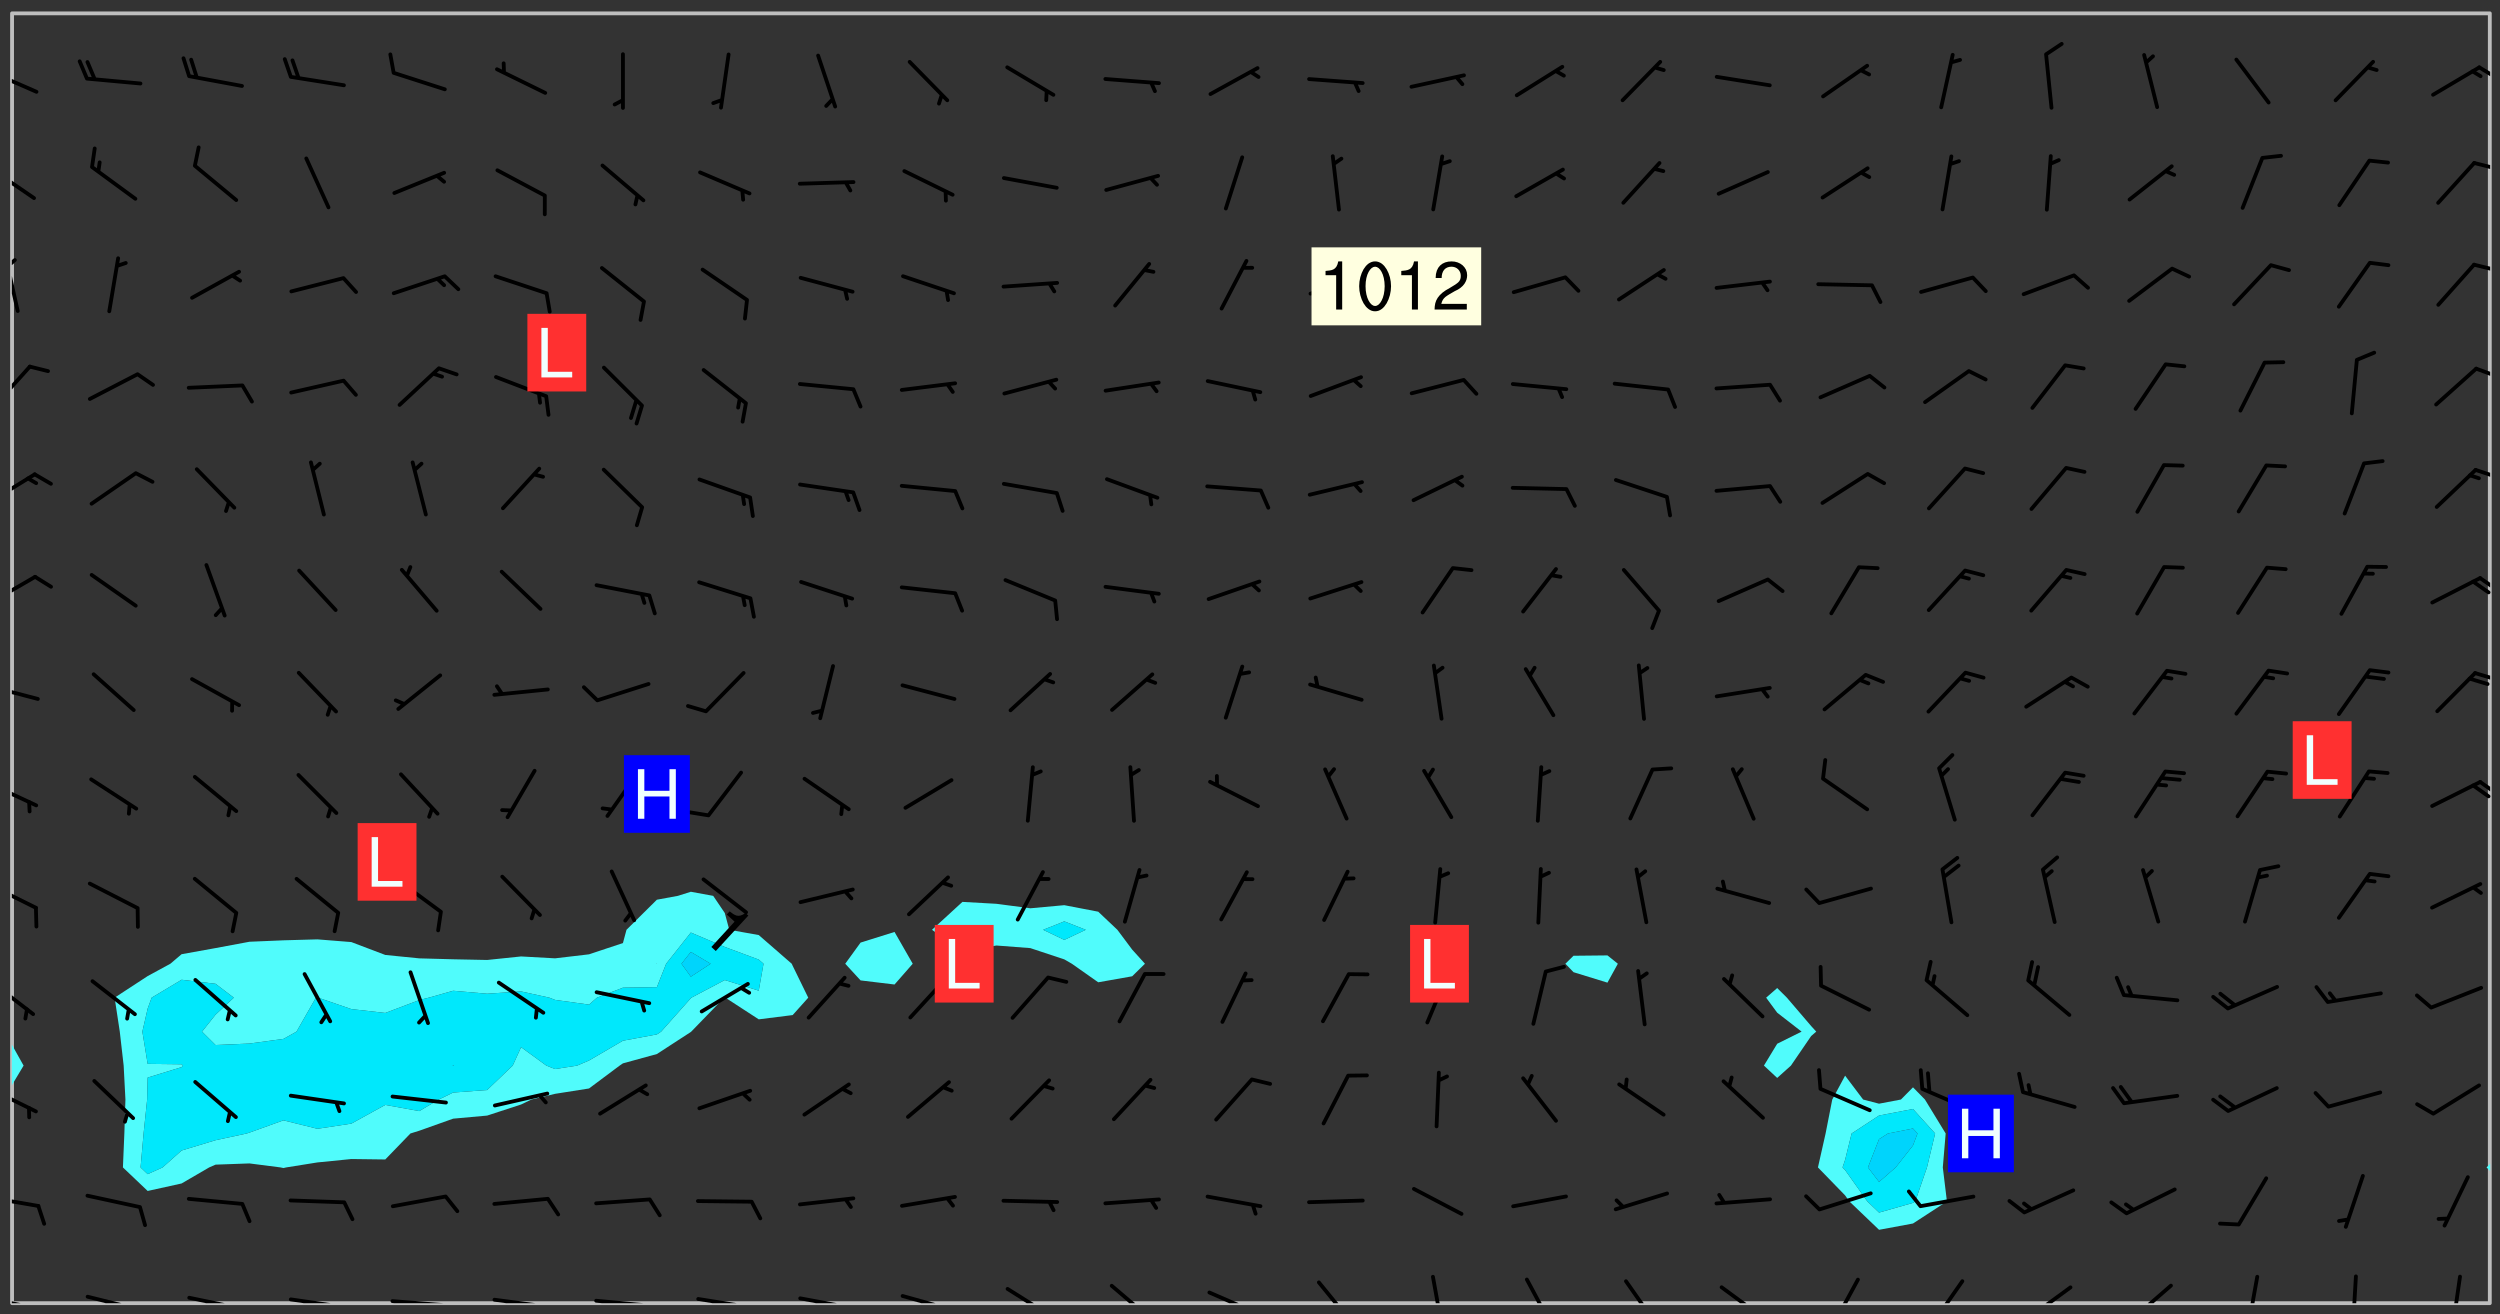 <svg xmlns="http://www.w3.org/2000/svg" role="img" xmlns:xlink="http://www.w3.org/1999/xlink" viewBox="142.45 309.95 326.84 171.84"><rect x="142.45" y="309.95" width="326.84" height="171.84" fill="#333333" stroke="none"/><defs><clipPath id="clip2"><path d="M 144 451 L 145 451 L 145 480.328 L 144 480.328 Z M 144 451"/></clipPath><clipPath id="clip3"><path d="M 144 311.672 L 145 311.672 L 145 447 L 144 447 Z M 144 311.672"/></clipPath><clipPath id="clip4"><path d="M 144 311.672 L 468 311.672 L 468 480.328 L 144 480.328 Z M 144 311.672"/></clipPath><clipPath id="clip5"><path d="M 467 463 L 468 463 L 468 480.328 L 467 480.328 Z M 467 463"/></clipPath><clipPath id="clip6"><path d="M 467 311.672 L 468 311.672 L 468 463 L 467 463 Z M 467 311.672"/></clipPath><clipPath id="clip7"><path d="M 144 479 L 148 479 L 148 480.328 L 144 480.328 Z M 144 479"/></clipPath><clipPath id="clip8"><path d="M 147 480 L 149 480 L 149 480.328 L 147 480.328 Z M 147 480"/></clipPath><clipPath id="clip9"><path d="M 153 479 L 161 479 L 161 480.328 L 153 480.328 Z M 153 479"/></clipPath><clipPath id="clip10"><path d="M 160 480 L 162 480 L 162 480.328 L 160 480.328 Z M 160 480"/></clipPath><clipPath id="clip11"><path d="M 166 479 L 175 479 L 175 480.328 L 166 480.328 Z M 166 479"/></clipPath><clipPath id="clip12"><path d="M 173 480 L 176 480 L 176 480.328 L 173 480.328 Z M 173 480"/></clipPath><clipPath id="clip13"><path d="M 180 479 L 188 479 L 188 480.328 L 180 480.328 Z M 180 479"/></clipPath><clipPath id="clip14"><path d="M 187 480 L 189 480 L 189 480.328 L 187 480.328 Z M 187 480"/></clipPath><clipPath id="clip15"><path d="M 193 479 L 202 479 L 202 480.328 L 193 480.328 Z M 193 479"/></clipPath><clipPath id="clip16"><path d="M 200 480 L 202 480 L 202 480.328 L 200 480.328 Z M 200 480"/></clipPath><clipPath id="clip17"><path d="M 206 479 L 215 479 L 215 480.328 L 206 480.328 Z M 206 479"/></clipPath><clipPath id="clip18"><path d="M 213 480 L 216 480 L 216 480.328 L 213 480.328 Z M 213 480"/></clipPath><clipPath id="clip19"><path d="M 220 479 L 228 479 L 228 480.328 L 220 480.328 Z M 220 479"/></clipPath><clipPath id="clip20"><path d="M 227 480 L 229 480 L 229 480.328 L 227 480.328 Z M 227 480"/></clipPath><clipPath id="clip21"><path d="M 233 479 L 241 479 L 241 480.328 L 233 480.328 Z M 233 479"/></clipPath><clipPath id="clip22"><path d="M 240 480 L 242 480 L 242 480.328 L 240 480.328 Z M 240 480"/></clipPath><clipPath id="clip23"><path d="M 246 479 L 255 479 L 255 480.328 L 246 480.328 Z M 246 479"/></clipPath><clipPath id="clip24"><path d="M 252 480 L 254 480 L 254 480.328 L 252 480.328 Z M 252 480"/></clipPath><clipPath id="clip25"><path d="M 260 479 L 268 479 L 268 480.328 L 260 480.328 Z M 260 479"/></clipPath><clipPath id="clip26"><path d="M 265 480 L 267 480 L 267 480.328 L 265 480.328 Z M 265 480"/></clipPath><clipPath id="clip27"><path d="M 273 478 L 281 478 L 281 480.328 L 273 480.328 Z M 273 478"/></clipPath><clipPath id="clip28"><path d="M 287 477 L 294 477 L 294 480.328 L 287 480.328 Z M 287 477"/></clipPath><clipPath id="clip29"><path d="M 300 478 L 308 478 L 308 480.328 L 300 480.328 Z M 300 478"/></clipPath><clipPath id="clip30"><path d="M 314 477 L 320 477 L 320 480.328 L 314 480.328 Z M 314 477"/></clipPath><clipPath id="clip31"><path d="M 329 476 L 332 476 L 332 480.328 L 329 480.328 Z M 329 476"/></clipPath><clipPath id="clip32"><path d="M 341 476 L 346 476 L 346 480.328 L 341 480.328 Z M 341 476"/></clipPath><clipPath id="clip33"><path d="M 354 477 L 360 477 L 360 480.328 L 354 480.328 Z M 354 477"/></clipPath><clipPath id="clip34"><path d="M 367 477 L 374 477 L 374 480.328 L 367 480.328 Z M 367 477"/></clipPath><clipPath id="clip35"><path d="M 381 476 L 386 476 L 386 480.328 L 381 480.328 Z M 381 476"/></clipPath><clipPath id="clip36"><path d="M 394 477 L 400 477 L 400 480.328 L 394 480.328 Z M 394 477"/></clipPath><clipPath id="clip37"><path d="M 407 478 L 414 478 L 414 480.328 L 407 480.328 Z M 407 478"/></clipPath><clipPath id="clip38"><path d="M 420 477 L 427 477 L 427 480.328 L 420 480.328 Z M 420 477"/></clipPath><clipPath id="clip39"><path d="M 436 476 L 438 476 L 438 480.328 L 436 480.328 Z M 436 476"/></clipPath><clipPath id="clip40"><path d="M 449 476 L 451 476 L 451 480.328 L 449 480.328 Z M 449 476"/></clipPath><clipPath id="clip41"><path d="M 462 476 L 465 476 L 465 480.328 L 462 480.328 Z M 462 476"/></clipPath><clipPath id="clip42"><path d="M 144 466 L 148 466 L 148 468 L 144 468 Z M 144 466"/></clipPath><clipPath id="clip43"><path d="M 144 451 L 148 451 L 148 456 L 144 456 Z M 144 451"/></clipPath><clipPath id="clip44"><path d="M 144 437 L 148 437 L 148 443 L 144 443 Z M 144 437"/></clipPath><clipPath id="clip45"><path d="M 144 425 L 148 425 L 148 429 L 144 429 Z M 144 425"/></clipPath><clipPath id="clip46"><path d="M 144 412 L 148 412 L 148 416 L 144 416 Z M 144 412"/></clipPath><clipPath id="clip47"><path d="M 466 411 L 468 411 L 468 414 L 466 414 Z M 466 411"/></clipPath><clipPath id="clip48"><path d="M 465 412 L 468 412 L 468 415 L 465 415 Z M 465 412"/></clipPath><clipPath id="clip49"><path d="M 144 399 L 148 399 L 148 402 L 144 402 Z M 144 399"/></clipPath><clipPath id="clip50"><path d="M 465 397 L 468 397 L 468 399 L 465 399 Z M 465 397"/></clipPath><clipPath id="clip51"><path d="M 144 385 L 148 385 L 148 390 L 144 390 Z M 144 385"/></clipPath><clipPath id="clip52"><path d="M 466 385 L 468 385 L 468 388 L 466 388 Z M 466 385"/></clipPath><clipPath id="clip53"><path d="M 465 385 L 468 385 L 468 388 L 465 388 Z M 465 385"/></clipPath><clipPath id="clip54"><path d="M 144 371 L 148 371 L 148 376 L 144 376 Z M 144 371"/></clipPath><clipPath id="clip55"><path d="M 465 371 L 468 371 L 468 373 L 465 373 Z M 465 371"/></clipPath><clipPath id="clip56"><path d="M 144 357 L 147 357 L 147 364 L 144 364 Z M 144 357"/></clipPath><clipPath id="clip57"><path d="M 465 357 L 468 357 L 468 360 L 465 360 Z M 465 357"/></clipPath><clipPath id="clip58"><path d="M 144 343 L 146 343 L 146 351 L 144 351 Z M 144 343"/></clipPath><clipPath id="clip59"><path d="M 144 343 L 145 343 L 145 345 L 144 345 Z M 144 343"/></clipPath><clipPath id="clip60"><path d="M 465 344 L 468 344 L 468 346 L 465 346 Z M 465 344"/></clipPath><clipPath id="clip61"><path d="M 144 331 L 148 331 L 148 337 L 144 337 Z M 144 331"/></clipPath><clipPath id="clip62"><path d="M 465 331 L 468 331 L 468 333 L 465 333 Z M 465 331"/></clipPath><clipPath id="clip63"><path d="M 144 318 L 148 318 L 148 323 L 144 323 Z M 144 318"/></clipPath><clipPath id="clip64"><path d="M 466 318 L 468 318 L 468 321 L 466 321 Z M 466 318"/></clipPath><g id="surface1553" clip-path="url(#clip1)"><path fill="#fff" fill-opacity="0" fill-rule="evenodd" d="M 0 0 L 1000 0 L 1000 1000 L 0 1000 Z M 0 0"/><path fill="#d3d3d3" fill-opacity="0" fill-rule="evenodd" d="M162.152 355.867L161.918 356.16 161.977 356.395 162.094 356.566 162.27 356.801 162.562 357.148 162.676 357.207 162.793 357.035 162.852 356.801 163.027 356.625 163.492 356.449 164.191 356.449 164.426 356.742 164.715 357.559 164.773 357.734 164.949 357.965 165.301 358.199 166 358.898 166.172 359.074 166.406 359.422 166.641 359.832 166.93 360.414 167.34 360.879 167.57 361.113 167.805 361.289 167.922 361.52 168.098 361.812 168.27 362.977 168.27 363.211 168.328 363.5 168.387 363.617 168.504 363.734 168.852 364.145 168.969 364.316 169.145 364.492 169.32 364.727 169.438 364.898 169.609 365.25 169.668 365.484 169.902 365.891 170.137 365.832 169.961 366.008 169.902 366.938 169.32 366.938 169.086 366.824 168.738 366.938 168.621 367.055 168.562 367.348 168.504 367.523 168.387 367.695 167.922 367.988 167.863 368.223 167.805 368.336 167.805 368.98 167.863 369.152 167.863 369.562 167.922 369.621 167.922 370.027 167.98 370.434 168.098 370.609 168.156 370.668 168.387 371.309 168.328 371.602 168.328 372.301 168.27 372.883 168.27 373.117 168.211 373.348 168.156 373.699 168.156 375.621 168.211 375.738 168.637 375.738 168.27 375.855 168.246 376.207 169.137 377.375 170.879 377.914 172.219 378.273 172.219 378.812 172.309 379.621 172.844 380.336 174.363 380.605 175.254 380.52 175.344 381.684 175.879 381.863 177.039 381.684 179.094 380.699 180.254 380.336 182.133 380.16 183.828 379.98 183.648 380.699 182.133 380.785 180.883 380.875 180.078 381.145 179.004 381.953 179.273 382.672 179.809 383.57 179.629 384.195 179.363 385.004 179.629 386.082 180.254 386.98 181.059 387.16 182.309 386.98 182.043 387.703 182.141 388.207 182.195 388.5 182.195 388.672 182.254 388.965 182.254 389.371 182.43 389.488 182.781 389.605 183.188 389.605 183.48 389.43 183.594 389.312 183.652 389.195 183.77 388.965 183.828 388.789 184.18 388.324 184.41 388.148 184.586 388.09 184.762 388.148 184.82 388.324 184.938 389.312 184.992 389.781 185.051 389.953 185.168 390.188 185.344 390.246 186.16 390.305 186.449 390.305 186.566 390.539 186.625 390.945 186.684 391.297 186.684 392.402 186.801 392.695 186.918 393.043 187.207 393.742 187.383 394.094 187.965 394.848 188.316 395.023 188.488 395.082 188.957 395.316 189.598 395.781 189.945 396.016 190.238 396.191 190.531 396.246 190.762 396.309 191.578 396.656 191.871 396.832 191.984 397.004 192.336 397.355 192.453 397.531 192.977 398.172 192.977 398.461 193.035 398.812 193.035 399.16 193.094 399.512 193.152 399.801 193.27 399.859 193.441 399.918 193.617 399.918 194.199 400.152 194.375 400.27 194.551 400.559 194.727 400.793 194.84 401.027 195.133 401.258 195.25 401.375 195.25 401.785 195.309 401.84 195.598 402.074 195.832 402.191 195.891 402.309 196.008 402.48 196.066 402.598 196.297 402.832 196.355 403.008 196.59 403.066 196.707 403.125 196.59 403.238 196.531 403.355 196.531 403.473 196.414 403.766 196.297 404.055 196.297 404.637 196.473 404.754 196.59 404.812 196.648 404.93 196.766 405.047 196.879 405.105 197.055 405.453 197.113 405.805 197.172 406.211 197.172 406.387 197.113 406.562 196.996 407.262 196.996 407.434 197.113 407.609 197.406 407.902 197.812 407.902 197.988 408.02 198.105 408.191 198.223 408.484 198.223 408.719 197.695 408.719 197.465 408.484 197.23 408.484 197.055 408.543 196.996 409.242 197.055 409.59 197.172 409.766 197.348 410.176 197.465 410.406 197.754 410.875 197.93 410.93 198.453 410.93 198.688 410.988 199.445 411.629 199.504 411.922 199.504 412.156 199.562 412.215 199.793 412.562 199.793 412.914 199.676 413.086 199.676 413.379 199.969 413.668 200.262 413.844 200.434 413.902 200.727 414.078 201.02 414.195 201.602 414.602 201.891 414.836 202.184 415.012 202.402 415.172 202.418 415.184 202.648 415.359 203.289 415.883 203.465 416.117 203.582 416.293 203.758 416.469 203.871 416.641 203.871 417.281 203.988 417.457 204.457 417.574 205.039 417.691 205.273 417.75 205.504 417.863 205.797 417.98 205.91 418.039 206.496 418.391 206.785 418.562 206.961 418.625 207.137 418.68 207.312 418.738 208.012 419.09 208.301 419.266 208.535 419.32 208.824 419.496 209.059 419.613 209.699 420.02 209.992 420.137 210.164 420.195 210.398 420.254 210.809 420.312 211.039 420.371 211.273 420.488 211.332 420.66 210.922 420.836 211.391 420.895 211.449 421.188 211.562 421.422 211.738 421.477 211.973 421.535 212.148 421.594 212.555 421.711 213.195 421.945 213.312 422.117 213.371 422.352 213.371 422.527 213.312 422.645 213.254 423.051 213.488 423.285 213.605 423.344 213.953 423.461 214.594 423.691 214.77 423.809 215.059 423.926 215.234 424.102 215.469 424.566 216.051 425.672 216.227 425.848 216.574 426.023 216.75 426.141 217.102 426.258 218.148 426.781 218.383 426.84 218.848 426.953 219.141 427.012 219.605 427.188 220.363 427.77 220.598 428.004 220.945 428.469 221.121 428.645 221.41 428.879 222.227 429.578 222.52 429.754 222.809 430.043 223.102 430.219 223.395 430.508 224.09 431.148 224.266 431.324 224.559 431.559 224.848 431.793 225.316 432.082 225.957 432.664 226.305 432.898 226.539 433.191 226.887 433.539 227.238 434.004 228.172 434.996 228.52 435.402 228.637 435.578 228.871 435.637 228.984 435.754 229.629 435.93 229.859 436.043 230.094 436.102 230.387 436.277 230.617 436.395 231.551 437.094 231.957 437.5 232.191 437.676 232.598 437.852 232.832 437.969 233.648 438.316 233.996 438.551 234.23 438.668 234.523 438.957 234.754 439.074 235.512 439.426 235.863 439.598 236.094 439.656 236.387 439.773 236.621 439.832 237.492 440.008 238.309 440.008 238.777 440.238 238.949 440.297 239.824 440.996 240.289 441.113 240.582 441.172 240.758 441.23 240.988 441.289 241.457 441.348 241.805 441.406 242.156 441.465 242.562 441.523 242.855 441.523 243.027 441.582 243.027 441.812 243.203 441.988 243.496 441.988 243.844 442.047 244.195 442.105 244.895 442.223 245.535 442.223 246 441.988 246.293 441.812 246.465 441.695 246.875 441.523 247.164 441.348 248.098 440.883 248.566 440.59 249.09 440.297 249.555 440.125 250.02 439.949 251.07 439.484 251.359 439.367 251.77 439.25 252.059 439.133 252.586 438.957 254.102 438.258 254.684 437.91 254.973 437.852 255.266 437.793 255.613 437.676 256.488 437.445 256.84 437.328 256.953 437.328 257.188 437.27 258.062 437.035 258.297 436.977 259.109 436.977 259.461 436.918 260.277 436.801 260.449 436.742 260.801 436.688 261.094 436.629 261.324 436.57 262.141 436.395 262.316 436.336 262.664 436.336 262.898 436.277 263.363 436.16 264.121 435.988 264.355 435.93 264.703 435.93 265.113 435.812 265.402 435.754 266.688 435.695 266.977 435.695 267.387 435.637 267.617 435.578 267.793 435.578 268.668 435.461 269.074 435.461 269.484 435.344 269.832 435.344 270.184 435.23 271.055 435.172 272.805 435.172 273.852 435.461 274.262 435.578 274.551 435.695 274.902 435.812 275.191 435.93 276.242 436.102 276.531 436.16 276.824 436.16 277.117 436.219 277.289 436.277 277.699 436.336 277.871 436.395 277.988 436.453 278.105 436.453 278.223 436.512 278.574 436.57 278.688 436.57 279.098 436.637 281.02 437.031 282.945 437.426 284.465 437.875 286.16 438.594 288.305 439.398 289.91 438.68 291.34 437.875 292.5 436.797 293.75 436.348 296.785 435.629 298.66 435.27 300.805 433.922 303.039 432.668 305.539 431.41 307.234 430.961 309.02 430.781 310.18 430.512 310.805 431.051 312.145 430.781 312.859 429.793 313.844 428.449 314.289 428.27 315.094 427.91 316.969 427.371 318.754 426.922 320.004 426.652 321.164 426.562 322.863 426.473 324.824 426.203 326.074 426.113 326.613 426.113 327.238 426.023 328.129 426.023 330.273 425.844 332.684 425.664 335.273 425.574 336.969 425.754 338.578 425.844 340.008 426.203 341.168 426.922 343.043 427.91 344.203 429.438 344.469 430.152 345.098 430.242 345.453 431.141 345.988 431.68 346.523 433.207 347.598 433.566 348.133 433.566 347.328 434.102 347.418 435.809 348.133 438.504 349.023 439.309 349.918 440.297 350.633 441.555 352.418 442.094 353.938 441.914 354.293 443.258 355.902 442.453 356.883 441.914 357.152 442.184 357.469 441.969 357.688 441.824 358.488 442.273 358.938 441.914 359.293 441.914 359.828 441.645 360.367 440.926 360.902 440.656 361.527 439.668 362.688 440.117 363.527 440.488 364.922 441.105 366.617 440.926 368.223 440.926 370.008 441.016 370.188 439.309 370.723 437.965 371.527 438.234 372.02 439.082 372.422 439.488 372.332 440.027 372.332 440.387 373.047 440.836 373.758 440.566 375.188 440.566 375.547 441.555 375.992 442.812 376.707 444.156 377.957 444.785 379.652 445.414 380.367 445.234 380.547 444.695 381.527 444.605 381.977 444.965 382.062 446.223 381.797 446.852 381.262 447.031 381.262 447.57 381.977 448.555 382.242 449.094 383.227 450.082 384.027 451.16 383.762 451.52 383.672 452.418 383.047 454.75 382.691 456.816 382.602 458.609 382.422 459.328 382.332 459.867 382.332 461.305 381.352 463.188 380.992 464.895 380.457 465.793 379.652 466.961 379.387 467.5 381.441 468.754 381.527 469.113 381.172 469.652 381.082 469.473 381.082 470.281 381.172 471.719 380.727 472.434 379.652 472.527 379.387 473.242 379.922 474.141 380.727 474.859 381.887 475.668 383.227 475.938 383.672 476.297 383.316 476.746 381.527 476.656 380.277 476.207 379.562 475.488 378.938 475.398 378.762 478.988 378.574 480.297 467.934 480.297 467.934 311.703 412.664 311.703 412.664 360.785 413.426 360.91 416.715 361.453 418.738 364.289 418.738 367.043 421.09 367.375 423.438 367.707 427.488 367.707 426.109 371.867 424.086 372.574 422.062 373.277 421.52 373.621 418.926 375.238 418.738 375.355 416.715 373.277 415.984 370.535 413.312 368.457 411.938 364.957 411.871 364.875 409.914 362.203 412.664 360.785 412.664 311.703 294.422 311.703 294.422 403.117 294.539 403.148 294.672 403.16 294.746 403.234 294.852 403.281 294.941 403.34 295.027 403.398 295.117 403.457 295.414 403.754 295.473 403.844 295.504 403.961 295.531 404.078 295.547 404.215 295.516 404.332 295.457 404.422 295.398 404.508 295.355 404.613 295.309 404.715 295.281 404.836 295.281 404.98 295.457 405.25 295.605 405.398 295.68 405.484 295.754 405.559 295.797 405.664 295.859 405.754 295.918 405.84 295.961 405.945 296.02 406.035 296.066 406.137 296.109 406.242 296.168 406.328 296.285 406.508 296.359 406.582 296.422 406.668 296.48 406.758 296.523 406.863 296.582 406.953 296.641 407.039 296.703 407.129 296.762 407.219 296.805 407.32 296.922 407.5 296.996 407.574 297.055 407.66 297.129 407.734 297.219 407.793 297.324 407.84 297.473 407.84 297.605 407.824 297.738 407.84 297.84 407.793 297.914 407.719 297.961 407.617 297.945 407.484 297.945 407.336 297.898 407.23 297.871 407.113 297.824 407.012 297.797 406.891 297.754 406.789 297.691 406.699 297.648 406.598 297.605 406.492 297.574 406.375 297.559 406.242 297.547 406.105 297.633 406.047 297.691 405.961 297.812 405.93 297.855 406.035 297.871 406.168 297.871 406.285 297.93 406.387 297.988 406.477 298.078 406.535 298.227 406.684 298.285 406.773 298.328 406.879 298.316 406.98 298.402 407.039 298.508 407.086 298.594 407.145 298.684 407.203 298.758 407.277 298.641 407.305 298.535 407.352 298.449 407.41 298.375 407.484 298.316 407.574 298.254 407.66 298.227 407.781 298.18 407.883 298.137 407.988 298.105 408.105 298.094 408.238 298.078 408.371 298.078 408.52 298.105 408.637 298.152 408.742 298.195 408.844 298.254 408.934 298.328 409.008 298.418 409.066 298.492 409.141 298.582 409.199 298.641 409.289 298.684 409.395 298.73 409.496 298.848 409.527 298.98 409.543 299.129 409.543 299.246 409.512 299.352 409.555 299.395 409.66 299.441 409.762 299.469 409.883 299.5 410 299.527 410.117 299.559 410.238 299.586 410.355 299.691 410.398 299.793 410.445 299.926 410.43 300.074 410.578 300.137 410.664 300.211 410.738 300.281 410.812 300.371 410.875 300.477 410.918 300.578 410.961 300.695 410.992 300.832 411.008 300.949 410.977 301.023 410.902 301.051 410.785 301.039 410.652 301.008 410.531 300.98 410.414 301.023 410.309 301.141 410.309 301.23 410.371 301.348 410.398 301.496 410.398 301.629 410.414 301.777 410.414 301.91 410.43 302.043 410.414 302.191 410.414 302.324 410.398 302.457 410.387 302.594 410.398 302.711 410.371 302.844 410.355 303.035 410.297 302.977 410.473 302.961 410.605 302.934 410.727 302.918 410.859 302.859 410.945 302.727 410.961 302.621 411.008 302.516 411.051 302.398 411.082 302.281 411.109 302.016 411.141 301.867 411.141 301.734 411.156 301.66 411.23 301.719 411.316 301.867 411.465 301.984 411.645 302.059 411.715 302.148 411.777 302.238 411.836 302.324 411.895 302.414 411.953 302.516 411.996 302.621 412.059 302.727 412.102 302.812 412.16 302.918 412.207 303.02 412.25 303.199 412.367 303.258 412.457 303.215 412.559 303.168 412.664 303.184 412.797 303.406 413.02 303.465 413.109 303.508 413.211 303.539 413.332 303.582 413.434 303.598 413.566 303.629 413.684 303.641 413.82 303.672 413.938 303.82 414.086 303.922 414.129 304.027 414.172 304.145 414.203 304.277 414.219 304.414 414.234 304.531 414.234 304.648 414.203 304.738 414.145 304.781 414.039 304.828 413.938 304.871 413.832 304.902 413.715 304.914 413.582 304.914 413.434 304.902 413.301 304.887 413.168 304.855 413.051 304.812 412.945 304.766 412.84 304.723 412.738 304.68 412.633 304.664 412.5 304.68 412.367 304.707 412.25 304.738 412.133 304.766 412.012 304.812 411.91 304.902 411.852 304.988 411.789 305.062 411.715 305.152 411.656 305.375 411.434 305.434 411.348 305.508 411.273 305.625 411.094 305.684 411.008 305.684 410.859 305.609 410.785 305.508 410.738 305.402 410.695 305.301 410.652 305.242 410.562 305.195 410.457 305.168 410.34 305.258 410.281 305.375 410.25 305.477 410.207 305.656 410.09 305.805 409.941 305.816 409.809 305.805 409.703 305.715 409.645 305.582 409.66 305.434 409.66 305.301 409.676 305.168 409.66 305.047 409.629 304.961 409.57 304.887 409.496 304.828 409.406 304.766 409.32 304.648 409.141 304.59 409.055 304.621 408.934 304.707 408.875 304.828 408.844 304.887 408.758 304.887 408.637 304.855 408.52 304.797 408.43 304.738 408.344 304.691 408.238 304.664 408.121 304.648 407.988 304.707 407.898 304.781 407.824 304.871 407.766 304.988 407.586 305.062 407.512 305.121 407.426 305.27 407.277 305.391 407.246 305.523 407.23 305.656 407.246 305.73 407.32 305.773 407.426 305.789 407.559 305.758 407.676 305.641 407.707 305.508 407.719 305.359 407.867 305.316 407.973 305.27 408.074 305.242 408.195 305.211 408.312 305.211 408.461 305.242 408.578 305.285 408.684 305.344 408.773 305.418 408.844 305.492 408.918 305.609 408.949 305.73 408.977 305.848 408.949 305.98 408.934 306.098 408.934 306.188 408.992 306.262 409.066 306.309 409.172 306.367 409.258 306.469 409.305 306.602 409.32 306.707 409.363 306.793 409.422 306.781 409.527 306.707 409.602 306.527 409.719 306.469 409.809 306.379 409.867 306.309 409.941 306.234 410.016 306.172 410.105 306.145 410.223 306.129 410.355 306.145 410.488 306.129 410.621 306.129 410.77 306.145 410.902 306.172 411.02 306.203 411.141 306.277 411.215 306.367 411.273 306.453 411.332 306.543 411.391 306.66 411.422 306.66 411.508 306.559 411.555 306.469 411.613 306.203 411.645 306.086 411.672 305.938 411.672 305.832 411.715 305.73 411.762 305.672 411.852 305.609 412.086 305.598 412.219 305.566 412.34 305.551 412.473 305.551 412.766 305.539 412.898 305.551 413.035 305.566 413.168 305.699 413.184 305.832 413.195 305.953 413.227 306.039 413.285 306.113 413.359 306.16 413.465 306.203 413.566 306.219 413.699 306.219 414.145 306.203 414.277 306.203 414.723 306.234 414.988 306.262 415.105 306.277 415.238 306.309 415.355 306.395 415.566 306.426 415.832 306.426 415.98 306.395 416.098 306.367 416.215 306.336 416.336 306.309 416.453 306.277 416.57 306.246 416.691 306.234 416.824 306.219 416.957 306.309 417.016 306.426 416.984 306.527 417 306.574 417.105 306.543 417.371 306.543 417.812 306.5 417.918 306.453 418.023 306.41 418.125 306.367 418.23 306.309 418.316 306.277 418.438 306.234 418.555 306.203 418.672 306.188 418.805 306.203 418.938 306.262 419.027 306.367 419.074 306.453 419.133 306.512 419.219 306.5 419.355 306.469 419.473 306.426 419.574 306.426 420.02 306.41 420.152 306.41 420.301 306.379 420.418 306.336 420.523 306.309 420.641 306.262 420.746 306.219 420.848 306.188 420.969 306.16 421.086 306.129 421.219 306.098 421.336 306.07 421.453 306.027 421.559 305.996 421.676 305.965 421.797 305.953 421.93 305.938 422.062 305.938 422.359 305.965 422.477 305.965 422.625 306.012 423.023 306.039 423.141 306.098 423.23 306.219 423.262 306.367 423.262 306.5 423.246 306.559 423.336 306.559 423.453 306.5 423.543 306.41 423.602 306.309 423.645 306.203 423.691 306.113 423.75 306.027 423.809 305.891 423.824 305.773 423.793 305.641 423.777 305.539 423.824 305.477 423.91 305.465 424.047 305.449 424.18 305.418 424.297 305.391 424.414 305.375 424.547 305.344 424.668 305.344 424.965 305.359 425.098 305.391 425.215 305.391 425.363 305.402 425.496 305.402 425.645 305.375 425.762 305.328 425.863 305.301 425.984 305.27 426.102 305.211 426.191 305.137 426.266 305.035 426.309 304.93 426.355 304.812 426.383 304.691 426.414 304.59 426.367 304.648 426.281 304.754 426.234 304.781 426.117 304.812 426 304.84 425.879 304.871 425.762 304.871 425.613 304.887 425.48 304.855 425.363 304.812 425.258 304.707 425.273 304.633 425.348 304.531 425.391 304.441 425.453 304.367 425.527 304.324 425.629 304.309 425.762 304.277 425.879 304.25 426 304.219 426.117 304.191 426.234 304.16 426.355 304.133 426.473 304.102 426.59 304.059 426.695 303.969 426.754 303.879 426.754 303.762 426.723 303.73 426.637 303.746 426.5 303.715 426.383 303.715 426.234 303.703 426.102 303.703 425.953 303.641 425.719 303.613 425.598 303.57 425.496 303.523 425.391 303.465 425.305 303.406 425.215 303.363 425.109 303.301 425.023 303.152 424.875 303.082 424.801 302.977 424.754 302.871 424.711 302.77 424.668 302.473 424.371 302.383 424.297 302.297 424.238 302.191 424.195 302.102 424.133 302.016 424.074 301.91 424.031 301.82 423.973 301.734 423.91 301.66 423.84 301.555 423.793 301.469 423.734 301.363 423.691 301.273 423.629 301.172 423.586 301.066 423.543 300.98 423.484 300.875 423.438 300.77 423.395 300.668 423.348 300.578 423.289 300.477 423.246 300.371 423.203 300.281 423.141 300.164 423.113 300.031 423.098 299.898 423.113 299.75 423.113 299.617 423.129 299.5 423.098 299.41 423.039 299.336 422.965 299.246 422.906 299.145 422.859 298.996 422.859 298.875 422.832 298.773 422.789 298.699 422.715 298.582 422.535 298.492 422.477 298.391 422.434 298.301 422.371 298.195 422.328 298.105 422.27 298.02 422.211 297.914 422.164 297.855 422.078 297.797 421.988 297.754 421.883 297.707 421.781 297.633 421.707 297.547 421.648 297.473 421.574 297.383 421.516 297.16 421.293 297.117 421.188 297.086 420.922 297.191 420.879 297.336 420.879 297.441 420.922 297.516 420.996 297.605 421.055 297.691 421.113 297.797 421.16 297.887 421.219 298.035 421.367 298.105 421.441 298.254 421.59 298.316 421.676 298.391 421.75 298.477 421.809 298.551 421.883 298.641 421.945 298.73 422.004 298.816 422.062 299.086 422.238 299.188 422.285 299.293 422.328 299.395 422.371 299.441 422.297 299.5 422.211 299.574 422.137 299.645 422.062 299.75 422.105 299.824 422.18 299.883 422.27 299.926 422.371 299.973 422.477 300.016 422.582 300.137 422.609 300.254 422.582 300.328 422.492 300.371 422.387 300.43 422.297 300.504 422.223 300.609 422.18 300.727 422.152 300.859 422.164 300.949 422.223 301.098 422.371 301.156 422.461 301.199 422.566 301.246 422.668 301.289 422.773 301.332 422.875 301.438 422.922 301.543 422.965 301.676 422.98 301.762 422.922 301.82 422.832 301.895 422.758 302 422.715 302.117 422.742 302.223 422.789 302.324 422.832 302.43 422.875 302.531 422.922 302.711 423.039 302.711 423.156 302.695 423.289 302.711 423.422 302.727 423.559 302.785 423.645 302.887 423.691 303.008 423.719 303.125 423.75 303.273 423.75 303.391 423.719 303.449 423.629 303.629 423.512 303.688 423.422 303.762 423.348 303.82 423.262 303.938 423.082 304.117 422.965 304.234 422.996 304.324 423.055 304.367 423.129 304.352 423.262 304.352 423.379 304.441 423.438 304.59 423.438 304.723 423.422 304.855 423.41 305.121 423.379 305.227 423.336 305.344 423.305 305.465 423.277 305.539 423.203 305.609 423.129 305.672 423.039 305.656 422.934 305.609 422.832 305.508 422.789 305.402 422.773 305.285 422.801 305.02 422.832 304.871 422.832 304.797 422.758 304.707 422.699 304.59 422.668 304.473 422.641 304.34 422.625 304.191 422.625 304.059 422.641 303.762 422.641 303.656 422.594 303.508 422.445 303.465 422.344 303.406 422.254 303.629 422.031 303.715 421.973 303.82 421.93 303.938 421.898 304.07 421.883 304.203 421.898 304.34 421.914 304.441 421.957 304.574 421.945 304.664 421.883 304.766 421.84 304.828 421.75 304.781 421.648 304.691 421.59 304.574 421.559 304.473 421.516 304.414 421.426 304.352 421.336 304.352 421.219 304.367 421.086 304.473 421.039 304.547 420.969 304.547 420.848 304.457 420.789 304.426 420.672 304.516 420.613 304.59 420.539 304.633 420.434 304.691 420.344 304.738 420.242 304.754 420.109 304.754 419.961 304.707 419.855 304.664 419.754 304.574 419.695 304.441 419.68 304.34 419.637 304.203 419.621 304.086 419.59 303.641 419.59 303.508 419.574 303.375 419.562 303.242 419.547 303.125 419.516 302.977 419.516 302.844 419.5 302.711 419.488 302.445 419.457 302.324 419.414 302.238 419.355 302.164 419.281 302.164 419.133 302.176 419 302.281 418.953 302.383 418.91 302.516 418.895 302.668 418.895 302.801 418.879 303.094 418.879 303.215 418.91 303.316 418.953 303.406 419.012 303.641 419.074 303.762 419.027 303.852 418.969 303.953 418.926 304.086 418.91 304.191 418.953 304.293 419 304.426 419.012 304.547 418.984 304.691 418.984 304.812 418.953 304.93 418.926 305.035 418.879 305.109 418.805 305.195 418.746 305.344 418.598 305.402 418.512 305.449 418.406 305.477 418.289 305.492 418.184 305.391 418.141 305.301 418.082 305.184 418.051 305.078 418.008 304.988 417.945 304.914 417.859 304.84 417.785 304.738 417.742 304.633 417.695 304.531 417.652 304.473 417.562 304.426 417.461 304.34 417.25 304.277 417.164 304.219 417.074 304.145 417 304.059 416.941 303.789 416.941 303.672 416.973 303.582 417.031 303.48 417.074 303.348 417.09 303.242 417.074 303.215 416.957 303.152 416.867 303.035 416.836 302.934 416.793 302.785 416.645 302.754 416.527 302.738 416.422 302.812 416.348 302.992 416.23 303.109 416.203 303.227 416.172 303.363 416.188 303.465 416.23 303.57 416.273 303.672 416.32 303.777 416.363 303.895 416.395 304.027 416.41 304.145 416.438 304.277 416.453 304.383 416.438 304.473 416.379 304.398 416.305 304.293 416.262 304.219 416.188 304.145 416.098 303.996 415.949 303.91 415.891 303.82 415.832 303.746 415.758 303.656 415.699 303.555 415.652 303.434 415.625 303.332 415.578 303.227 415.535 303.109 415.504 303.008 415.461 302.887 415.43 302.738 415.43 302.621 415.461 302.516 415.504 302.43 415.566 302.25 415.684 302.164 415.742 302.074 415.801 301.969 415.848 301.883 415.906 301.777 415.949 301.676 415.992 301.57 416.039 301.496 416.113 301.438 416.203 301.379 416.289 301.332 416.395 301.273 416.48 301.199 416.555 301.066 416.543 300.949 416.512 300.832 416.512 300.758 416.586 300.668 416.645 300.594 416.719 300.504 416.777 300.418 416.836 300.312 416.883 300.211 416.926 300.074 416.941 299.973 416.898 299.824 416.75 299.719 416.703 299.633 416.703 299.527 416.75 299.426 416.793 299.305 416.824 299.188 416.793 299.113 416.719 299.113 416.602 299.145 416.48 299.219 416.41 299.277 416.32 299.352 416.246 299.469 416.215 299.574 416.172 299.867 416.172 300 416.156 300.137 416.141 300.238 416.098 300.328 416.039 300.43 415.992 300.52 415.934 300.652 415.922 300.742 415.98 300.875 415.992 300.965 415.934 301.051 415.875 301.156 415.832 301.246 415.773 301.332 415.711 301.422 415.652 301.57 415.504 301.629 415.418 301.688 415.328 301.793 415.285 301.926 415.27 302.043 415.297 302.164 415.328 302.223 415.27 302.281 415.18 302.312 414.914 302.34 414.797 302.445 414.809 302.578 414.824 302.68 414.781 302.77 414.723 302.828 414.633 302.902 414.559 302.961 414.469 303.008 414.367 303.02 414.234 303.008 414.102 302.961 413.996 302.812 413.848 302.754 413.758 302.695 413.672 302.652 413.566 302.652 413.121 302.668 412.988 302.668 412.84 302.68 412.707 302.621 412.648 302.531 412.707 302.43 412.664 302.25 412.547 302.164 412.488 302.102 412.398 302.043 412.309 301.969 412.234 301.883 412.176 301.762 412.207 301.66 412.219 301.555 412.266 301.469 412.324 301.363 412.367 301.215 412.516 301.125 412.574 301.039 412.633 300.949 412.695 300.844 412.738 300.711 412.754 300.711 412.633 300.816 412.59 300.934 412.559 301.008 412.488 301.051 412.383 301.051 412.234 301.023 412.117 300.875 411.969 300.742 411.953 300.594 411.953 300.477 411.984 300.371 412.027 300.27 412.07 300.18 412.133 300.062 412.16 299.988 412.086 300 411.953 299.957 411.852 299.914 411.746 299.824 411.688 299.707 411.715 299.586 411.746 299.469 411.777 299.367 411.82 299.246 411.852 299.145 411.895 299.039 411.938 298.949 411.996 298.848 412.012 298.848 411.895 298.863 411.762 298.805 411.672 298.73 411.715 298.582 411.863 298.523 411.953 298.449 412.027 298.402 412.133 298.359 412.234 298.285 412.309 298.227 412.398 298.152 412.473 298.094 412.559 298.02 412.633 297.93 412.695 297.855 412.766 297.781 412.84 297.68 412.855 297.547 412.871 297.441 412.828 297.441 412.707 297.59 412.559 297.633 412.457 297.691 412.367 297.738 412.266 297.781 412.16 297.84 412.07 297.871 411.953 297.914 411.852 297.945 411.73 297.973 411.613 298.02 411.508 298.062 411.406 298.105 411.301 298.18 411.23 298.27 411.168 298.359 411.109 298.461 411.066 298.758 411.066 299.023 411.035 299.129 410.992 299.055 410.918 298.938 410.887 298.832 410.844 298.742 410.785 298.641 410.738 298.551 410.68 298.449 410.637 298.344 410.594 298.254 410.531 298.168 410.473 298.062 410.43 297.961 410.387 297.84 410.355 297.723 410.324 297.621 410.281 297.5 410.25 297.398 410.207 297.309 410.148 297.266 410.043 297.25 409.91 297.352 409.867 297.484 409.852 297.621 409.867 297.754 409.852 297.855 409.809 297.914 409.719 297.93 409.613 297.84 409.555 297.766 409.48 297.664 409.438 297.574 409.379 297.426 409.23 297.383 409.125 297.367 408.992 297.367 408.699 297.309 408.609 297.219 408.551 297.145 408.477 297.102 408.371 297.07 408.254 297.012 408.164 296.938 408.09 296.82 408.062 296.746 407.988 296.656 407.93 296.566 407.867 296.48 407.809 296.406 407.734 296.348 407.648 296.301 407.543 296.215 407.484 296.066 407.336 295.871 407.277 295.738 407.293 295.637 407.336 295.562 407.41 295.516 407.512 295.473 407.617 295.414 407.707 295.355 407.793 295.059 408.09 294.969 408.148 294.883 408.148 294.82 408.062 294.777 407.957 294.809 407.84 294.867 407.75 294.895 407.633 294.883 407.5 294.793 407.438 294.688 407.484 294.57 407.512 294.453 407.543 294.184 407.719 294.082 407.766 293.965 407.793 293.859 407.84 293.77 407.898 293.668 407.941 293.609 407.855 293.562 407.75 293.578 407.617 293.625 407.512 293.695 407.438 293.77 407.367 293.828 407.277 293.828 407.129 293.785 407.023 293.547 407.023 293.445 407.07 293.414 407.188 293.387 407.305 293.355 407.426 293.281 407.469 293.148 407.484 293.074 407.438 293.031 407.336 292.988 407.23 292.941 407.129 292.898 407.023 292.777 407.055 292.676 407.098 292.543 407.113 292.426 407.145 292.32 407.188 292.23 407.246 292.129 407.293 292.008 407.32 291.875 407.336 291.773 407.293 291.715 407.203 291.668 407.098 291.625 406.996 291.582 406.891 291.582 406.773 291.641 406.684 291.727 406.625 291.906 406.508 292.008 406.461 292.113 406.418 292.219 406.359 292.32 406.316 292.41 406.254 292.512 406.211 292.617 406.152 292.719 406.105 292.809 406.047 292.914 406.004 293.016 405.961 293.105 405.898 293.207 405.855 293.344 405.84 293.461 405.871 293.562 405.914 293.684 405.945 293.785 405.988 293.891 406.035 293.992 406.078 294.098 406.121 294.199 406.168 294.305 406.211 294.406 406.254 294.512 406.301 294.598 406.359 294.703 406.402 294.82 406.434 294.926 406.477 295.027 406.523 295.117 406.582 295.223 406.625 295.324 406.668 295.43 406.715 295.547 406.742 295.648 406.789 295.77 406.816 295.918 406.816 296.004 406.758 296.02 406.656 296.078 406.566 296.051 406.449 295.977 406.375 295.859 406.195 295.785 406.121 295.695 406.047 295.516 405.93 295.43 405.871 295.324 405.828 295.223 405.781 294.953 405.605 294.895 405.516 294.82 405.441 294.762 405.352 294.719 405.25 294.688 405.133 294.672 404.996 294.672 404.434 294.66 404.301 294.645 404.168 294.613 404.051 294.598 403.918 294.586 403.785 294.555 403.664 294.332 403.441 294.273 403.355 294.258 403.25 294.289 403.133 294.422 403.117 294.422 311.703 172.992 311.703 172.992 313.156 172.934 313.391 172.582 314.441 172.41 314.965 172.293 315.312 172.117 315.723 172 315.895 171.766 316.188 171.535 316.246 171.184 316.246 171.066 316.305 170.836 316.711 170.836 317.004 170.953 317.18 171.184 317.41 171.301 317.645 171.941 318.402 172.234 318.867 172.41 319.102 172.641 319.453 172.875 319.801 173.516 320.617 173.691 321.082 173.863 321.492 173.98 322.188 174.156 322.656 174.273 324.055 174.332 324.52 174.332 325.395 174.449 326.441 174.449 331.223 174.391 331.688 174.039 332.969 173.863 333.492 173.75 333.902 173.398 334.832 172.934 336 172.699 336.582 172.582 336.758 172.41 337.105 172.234 337.512 171.883 338.328 171.824 338.621 171.711 338.914 171.594 339.203 171.535 339.379 171.418 340.254 171.359 340.66 171.301 340.777 171.242 340.953 171.184 341.125 170.953 341.652 170.836 341.824 170.836 342.059 170.719 342.293 170.66 342.465 170.484 343.051 170.484 343.34 170.426 343.516 170.426 343.809 170.367 343.922 170.309 344.449 170.309 344.621 170.254 344.855 170.254 347.477 170.078 348.293 169.961 348.469 169.785 348.703 169.668 348.875 169.555 349.109 168.969 350.043 168.738 350.332 168.445 350.797 168.27 351.031 167.98 351.383 167.629 352.082 167.516 352.312 167.34 352.723 167.164 352.953 166.758 353.48 165.941 354.18 165.648 354.352 165.359 354.586 165.184 354.703 165.008 354.879 164.484 355.285 163.957 355.461 163.785 355.637 163.551 355.691 162.91 355.867 162.152 355.867M174.363 386.891L173.289 387.34 173.648 388.234 174.898 387.52 175.344 386.98 174.363 386.891"/><path fill="#d3d3d3" fill-opacity="0" fill-rule="evenodd" d="M201.508 416.598L200.613 416.598 201.062 417.227 202.043 417.586 202.848 417.496 203.293 416.508 203.117 416.598 202.402 416.242 201.508 416.598M356.129 475.668L356.07 475.145 356.07 474.852 356.184 474.559 356.242 474.328 356.711 473.859 356.824 473.859 356.941 473.746 357.059 473.688 357.234 473.688 357.469 473.629 357.816 473.629 358.051 473.688 358.168 473.746 358.398 473.918 358.457 474.094 358.574 474.676 358.574 474.969 358.457 475.145 358.285 475.434 358.109 475.609 357.582 476.133 357.352 476.367 357.234 476.426 357.059 476.426 356.941 476.367 356.535 476.074 356.359 475.957 356.242 475.898 356.184 475.785 356.129 475.668M362.77 464.711L362.711 464.539 362.711 463.43 362.77 463.258 362.945 463.199 363.117 463.141 363.293 463.141 363.527 463.082 363.645 463.141 363.703 463.84 363.645 464.012 363.527 464.188 363.41 464.246 363.176 464.77 363.062 464.828 362.828 464.828 362.77 464.711M372.383 450.32L372.266 450.145 372.266 449.445 372.559 448.57 372.676 448.398 372.852 448.047 372.965 447.816 373.082 447.523 373.434 446.766 373.551 446.535 373.723 446.301 373.898 446.301 374.016 446.242 374.656 446.242 374.773 446.301 375.008 446.535 375.18 446.648 375.531 446.941 375.648 447.059 375.762 447.234 375.762 447.348 375.879 447.406 375.996 447.523 375.996 448.223 375.938 448.398 375.938 448.629 375.879 448.805 375.531 449.855 375.414 450.086 375.297 450.32 375.18 450.379 374.949 450.613 374.309 450.902 373.434 450.902 373.023 450.785 372.383 450.32"/><path fill="none" stroke="#bebebe" stroke-linecap="round" stroke-linejoin="round" stroke-miterlimit="10" stroke-width=".5" d="M 431.957 354.305 L 108.027 354.305 L 108.027 185.68 L 431.957 185.68 L 431.957 354.305" transform="matrix(1 0 0 -1 36 666)"/><g clip-path="url(#clip2)"><path fill="#fff" fill-opacity="0" fill-rule="evenodd" d="M 144 475.891 L 144 480.328 L 144.004 480.328 L 144 480.328 L 144 451.824 L 144 475.891"/></g><g clip-path="url(#clip3)"><path fill="#fff" fill-opacity="0" fill-rule="evenodd" d="M 144 444.82 L 144 446.523 L 144 311.672 L 144.004 311.672 L 144 311.672 L 144 444.82"/></g><path fill="#50fcfc" fill-rule="evenodd" d="M 144 446.523 L 144 451.824 L 144.004 451.82 L 144.004 446.527 L 144 446.523"/><g clip-path="url(#clip4)"><path fill="#fff" fill-opacity="0" fill-rule="evenodd" d="M 144.004 480.328 L 144.004 451.82 L 145.535 449.262 L 144.004 446.527 L 144.004 311.672 L 232.766 311.672 L 232.766 426.535 L 231.074 427.07 L 228.328 427.574 L 224.355 431.508 L 223.891 433.238 L 219.453 434.715 L 215.016 435.238 L 210.574 434.992 L 206.137 435.453 L 201.699 435.363 L 197.262 435.242 L 192.82 434.797 L 188.383 433.113 L 183.945 432.758 L 179.508 432.883 L 175.066 433.07 L 170.629 433.898 L 166.191 434.699 L 164.723 435.945 L 161.754 437.559 L 157.434 440.383 L 158.109 444.82 L 158.617 449.262 L 158.848 453.699 L 158.707 458.137 L 158.52 462.574 L 161.754 465.652 L 166.191 464.672 L 169.797 462.574 L 170.629 462.211 L 175.066 462.051 L 179.125 462.574 L 179.508 462.656 L 179.867 462.574 L 183.945 461.922 L 188.383 461.477 L 192.82 461.535 L 196.105 458.137 L 197.262 457.777 L 201.699 456.199 L 206.137 455.797 L 210.574 454.348 L 211.922 453.699 L 215.016 452.953 L 219.453 452.254 L 223.461 449.262 L 223.891 448.969 L 228.328 447.75 L 232.766 444.867 L 232.82 444.82 L 237.125 440.383 L 237.207 440.344 L 237.289 440.383 L 241.645 443.215 L 246.082 442.656 L 248.117 440.383 L 246.082 436.215 L 245.957 435.945 L 241.645 432.195 L 237.793 431.508 L 237.207 429.316 L 235.691 427.07 L 232.766 426.535 L 232.766 311.672 L 259.398 311.672 L 259.398 431.789 L 254.957 433.18 L 252.953 435.945 L 254.957 438.125 L 259.398 438.66 L 261.777 435.945 L 259.398 431.789 L 259.398 311.672 L 268.273 311.672 L 268.273 427.859 L 264.297 431.508 L 268.273 434.371 L 272.711 433.562 L 277.152 433.902 L 281.59 435.375 L 282.578 435.945 L 286.027 438.371 L 290.465 437.586 L 292.137 435.945 L 290.465 434.094 L 288.531 431.508 L 286.027 429.141 L 281.59 428.289 L 277.152 428.695 L 272.711 428.109 L 268.273 427.859 L 268.273 311.672 L 352.602 311.672 L 352.602 434.855 L 348.164 434.902 L 347.102 435.945 L 348.164 437.051 L 352.602 438.418 L 353.961 435.945 L 352.602 434.855 L 352.602 311.672 L 374.793 311.672 L 374.793 439.121 L 373.348 440.383 L 374.793 442.344 L 377.984 444.82 L 374.793 446.406 L 373.059 449.262 L 374.793 450.875 L 376.59 449.262 L 379.234 445.395 L 379.898 444.82 L 379.234 444.09 L 376.062 440.383 L 374.793 439.121 L 374.793 311.672 L 383.672 311.672 L 383.672 450.578 L 381.992 453.699 L 381.121 458.137 L 380.121 462.574 L 383.672 466.23 L 384.227 467.016 L 388.109 470.73 L 392.547 469.906 L 396.984 467.016 L 396.445 462.574 L 396.82 458.137 L 394.109 453.699 L 392.547 452.102 L 390.969 453.699 L 388.109 454.242 L 386.027 453.699 L 383.672 450.578 L 383.672 311.672 L 467.996 311.672 L 467.996 462.105 L 467.531 462.574 L 467.996 463.035 L 467.996 480.328 L 144.004 480.328"/></g><path fill="#50fcfc" fill-rule="evenodd" d="M145.535 449.262L144.004 451.82 144.004 446.527 145.535 449.262M158.109 444.82L157.434 440.383 161.754 437.559 164.723 435.945 166.191 434.699 170.629 433.898 175.066 433.07 179.508 432.883 183.945 432.758 188.383 433.113 192.82 434.797 197.262 435.242 201.699 435.363 206.137 435.453 210.574 434.992 215.016 435.238 219.453 434.715 223.891 433.238 224.355 431.508 228.328 427.574 228.328 435.926 228.219 435.945 228.328 435.957 228.332 435.945 228.328 435.926 228.328 427.574 231.074 427.07 232.766 426.535 232.766 431.867 229.539 435.945 228.328 439.008 223.891 439.074 220.496 440.383 219.453 441.289 215.016 440.672 214.281 440.383 210.574 439.566 206.137 439.867 201.699 439.477 198.5 440.383 197.262 440.695 192.82 442.379 188.383 441.875 184.051 440.383 183.945 440.332 183.75 440.383 181.215 444.82 179.508 445.773 175.066 446.379 170.629 446.574 168.863 444.82 170.629 442.605 173.016 440.383 170.629 438.566 166.191 438.039 162.273 440.383 161.754 441.812 161.062 444.82 161.754 449.035 166.191 449.09 166.359 449.262 166.191 449.461 161.754 450.828 161.688 453.699 161.223 458.137 160.828 462.574 161.754 463.453 163.711 462.574 166.191 460.363 170.629 459.016 174.699 458.137 175.066 458.02 179.508 456.418 183.945 457.523 188.383 456.848 192.82 454.402 197.262 455.211 199.816 453.699 201.699 452.785 206.137 452.453 209.48 449.262 210.574 446.855 213.879 449.262 215.016 449.715 217.902 449.262 219.453 448.598 223.891 446.008 228.328 445.184 228.883 444.82 232.766 440.453 232.836 440.383 237.207 438.078 241.645 439.465 242.27 435.945 241.645 435.402 237.207 433.754 232.766 431.867 232.766 426.535 235.691 427.07 237.207 429.316 237.793 431.508 241.645 432.195 245.957 435.945 246.082 436.215 248.117 440.383 246.082 442.656 241.645 443.215 237.289 440.383 237.207 440.344 237.125 440.383 232.82 444.82 232.766 444.867 228.328 447.75 223.891 448.969 223.461 449.262 219.453 452.254 215.016 452.953 211.922 453.699 210.574 454.348 206.137 455.797 201.699 456.199 197.262 457.777 196.105 458.137 192.82 461.535 188.383 461.477 183.945 461.922 179.867 462.574 179.508 462.656 179.125 462.574 175.066 462.051 170.629 462.211 169.797 462.574 166.191 464.672 161.754 465.652 158.52 462.574 158.707 458.137 158.848 453.699 158.617 449.262 158.109 444.82"/><path fill="#00e8fc" fill-rule="evenodd" d="M 161.754 463.453 L 160.828 462.574 L 161.223 458.137 L 161.688 453.699 L 161.754 450.828 L 166.191 449.461 L 166.359 449.262 L 166.191 449.09 L 161.754 449.035 L 161.062 444.82 L 161.754 441.812 L 162.273 440.383 L 166.191 438.039 L 170.629 438.566 L 173.016 440.383 L 170.629 442.605 L 168.863 444.82 L 170.629 446.574 L 175.066 446.379 L 179.508 445.773 L 181.215 444.82 L 183.75 440.383 L 183.945 440.332 L 184.051 440.383 L 188.383 441.875 L 192.82 442.379 L 197.262 440.695 L 198.5 440.383 L 201.699 439.477 L 201.699 449.223 L 201.613 449.262 L 201.699 449.285 L 201.82 449.262 L 201.699 449.223 L 201.699 439.477 L 206.137 439.867 L 210.574 439.566 L 214.281 440.383 L 215.016 440.672 L 219.453 441.289 L 220.496 440.383 L 223.891 439.074 L 228.328 439.008 L 229.539 435.945 L 232.766 431.867 L 232.766 434.402 L 231.543 435.945 L 232.766 437.637 L 235.355 435.945 L 232.766 434.402 L 232.766 431.867 L 237.207 433.754 L 241.645 435.402 L 242.27 435.945 L 241.645 439.465 L 237.207 438.078 L 232.836 440.383 L 232.766 440.453 L 228.883 444.82 L 228.328 445.184 L 223.891 446.008 L 219.453 448.598 L 217.902 449.262 L 215.016 449.715 L 213.879 449.262 L 210.574 446.855 L 209.48 449.262 L 206.137 452.453 L 201.699 452.785 L 199.816 453.699 L 197.262 455.211 L 192.82 454.402 L 188.383 456.848 L 183.945 457.523 L 179.508 456.418 L 175.066 458.02 L 174.699 458.137 L 170.629 459.016 L 166.191 460.363 L 163.711 462.574 L 161.754 463.453"/><path fill="#00d4fc" fill-rule="evenodd" d="M 201.699 449.285 L 201.613 449.262 L 201.699 449.223 L 201.82 449.262 L 201.699 449.285"/><path fill="#fff" fill-opacity="0" fill-rule="evenodd" d="M 228.328 435.926 L 228.219 435.945 L 228.328 435.957 L 228.332 435.945 L 228.328 435.926"/><path fill="#00d4fc" fill-rule="evenodd" d="M 232.766 437.637 L 231.543 435.945 L 232.766 434.402 L 235.355 435.945 L 232.766 437.637"/><path fill="#50fcfc" fill-rule="evenodd" d="M254.957 438.125L252.953 435.945 254.957 433.18 259.398 431.789 261.777 435.945 259.398 438.66 254.957 438.125M268.273 434.371L264.297 431.508 268.273 427.859 268.273 431.344 268.094 431.508 268.273 431.637 268.695 431.508 268.273 431.344 268.273 427.859 272.711 428.109 277.152 428.695 281.59 428.289 281.59 430.406 278.828 431.508 281.59 432.828 284.402 431.508 281.59 430.406 281.59 428.289 286.027 429.141 288.531 431.508 290.465 434.094 292.137 435.945 290.465 437.586 286.027 438.371 282.578 435.945 281.59 435.375 277.152 433.902 272.711 433.562 268.273 434.371"/><path fill="#00e8fc" fill-rule="evenodd" d="M268.273 431.637L268.094 431.508 268.273 431.344 268.695 431.508 268.273 431.637M281.59 432.828L278.828 431.508 281.59 430.406 284.402 431.508 281.59 432.828"/><path fill="#50fcfc" fill-rule="evenodd" d="M348.164 437.051L347.102 435.945 348.164 434.902 352.602 434.855 353.961 435.945 352.602 438.418 348.164 437.051M374.793 450.875L373.059 449.262 374.793 446.406 377.984 444.82 374.793 442.344 373.348 440.383 374.793 439.121 376.062 440.383 379.234 444.09 379.898 444.82 379.234 445.395 376.59 449.262 374.793 450.875M383.672 466.23L380.121 462.574 381.121 458.137 381.992 453.699 383.672 450.578 386.027 453.699 388.109 454.242 390.969 453.699 392.547 452.102 392.547 454.934 388.109 455.789 384.523 458.137 383.672 461.578 383.336 462.574 383.672 462.922 386.578 467.016 388.109 468.477 392.547 467.207 392.844 467.016 394.375 462.574 395.441 458.137 392.547 454.934 392.547 452.102 394.109 453.699 396.82 458.137 396.445 462.574 396.984 467.016 392.547 469.906 388.109 470.73 384.227 467.016 383.672 466.23"/><path fill="#00e8fc" fill-rule="evenodd" d="M 383.672 462.922 L 383.336 462.574 L 383.672 461.578 L 384.523 458.137 L 388.109 455.789 L 392.547 454.934 L 392.547 457.484 L 389.277 458.137 L 388.109 458.879 L 386.66 462.574 L 388.109 464.469 L 390.289 462.574 L 392.547 459.699 L 393.137 458.137 L 392.547 457.484 L 392.547 454.934 L 395.441 458.137 L 394.375 462.574 L 392.844 467.016 L 392.547 467.207 L 388.109 468.477 L 386.578 467.016 L 383.672 462.922"/><path fill="#00d4fc" fill-rule="evenodd" d="M 388.109 464.469 L 386.66 462.574 L 388.109 458.879 L 389.277 458.137 L 392.547 457.484 L 393.137 458.137 L 392.547 459.699 L 390.289 462.574 L 388.109 464.469"/><path fill="#50fcfc" fill-rule="evenodd" d="M 467.996 463.035 L 467.531 462.574 L 467.996 462.105 L 467.996 463.035"/><g clip-path="url(#clip5)"><path fill="#fff" fill-opacity="0" fill-rule="evenodd" d="M 467.996 480.328 L 468 480.328 L 468 463.035 L 468 480.328 L 467.996 480.328"/></g><path fill="#50fcfc" fill-rule="evenodd" d="M 467.996 462.105 L 467.996 463.035 L 468 463.035 L 468 462.105 L 467.996 462.105"/><g clip-path="url(#clip6)"><path fill="#fff" fill-opacity="0" fill-rule="evenodd" d="M 467.996 311.672 L 468 311.672 L 468 462.105 L 468 311.672 L 467.996 311.672"/></g><path fill="#fff" fill-opacity="0" fill-rule="evenodd" d="M 231.836 432.926 L 236.141 436.875 L 242.875 429.535 L 238.574 425.586 L 231.836 432.926"/><path fill-rule="evenodd" d="M 239.91 429.305 L 240.285 429.648 L 236.027 434.285 L 235.449 433.754 L 238.484 430.445 L 237.461 429.508 L 237.84 429.098 L 238.293 429.43 L 238.516 429.559 L 238.746 429.648 L 238.992 429.68 L 239.262 429.645 L 239.566 429.523 L 239.91 429.305"/><g clip-path="url(#clip7)"><path fill="none" stroke="#000" stroke-linecap="round" stroke-linejoin="round" stroke-miterlimit="10" stroke-width=".5" d="M 111.434 184.922 L 104.566 186.418" transform="matrix(1 0 0 -1 36 666)"/></g><g clip-path="url(#clip8)"><path fill="none" stroke="#000" stroke-linecap="round" stroke-linejoin="round" stroke-miterlimit="10" stroke-width=".5" d="M 111.434 184.922 L 112.098 182.562" transform="matrix(1 0 0 -1 36 666)"/></g><g clip-path="url(#clip9)"><path fill="none" stroke="#000" stroke-linecap="round" stroke-linejoin="round" stroke-miterlimit="10" stroke-width=".5" d="M 124.723 184.82 L 117.906 186.523" transform="matrix(1 0 0 -1 36 666)"/></g><g clip-path="url(#clip10)"><path fill="none" stroke="#000" stroke-linecap="round" stroke-linejoin="round" stroke-miterlimit="10" stroke-width=".5" d="M 124.723 184.82 L 125.316 182.441" transform="matrix(1 0 0 -1 36 666)"/></g><g clip-path="url(#clip11)"><path fill="none" stroke="#000" stroke-linecap="round" stroke-linejoin="round" stroke-miterlimit="10" stroke-width=".5" d="M 138.07 184.957 L 131.191 186.387" transform="matrix(1 0 0 -1 36 666)"/></g><g clip-path="url(#clip12)"><path fill="none" stroke="#000" stroke-linecap="round" stroke-linejoin="round" stroke-miterlimit="10" stroke-width=".5" d="M 138.07 184.957 L 138.758 182.602" transform="matrix(1 0 0 -1 36 666)"/></g><g clip-path="url(#clip13)"><path fill="none" stroke="#000" stroke-linecap="round" stroke-linejoin="round" stroke-miterlimit="10" stroke-width=".5" d="M 151.422 185.172 L 144.469 186.172" transform="matrix(1 0 0 -1 36 666)"/></g><g clip-path="url(#clip14)"><path fill="none" stroke="#000" stroke-linecap="round" stroke-linejoin="round" stroke-miterlimit="10" stroke-width=".5" d="M 151.422 185.172 L 152.258 182.863" transform="matrix(1 0 0 -1 36 666)"/></g><g clip-path="url(#clip15)"><path fill="none" stroke="#000" stroke-linecap="round" stroke-linejoin="round" stroke-miterlimit="10" stroke-width=".5" d="M 164.762 185.398 L 157.758 185.945" transform="matrix(1 0 0 -1 36 666)"/></g><g clip-path="url(#clip16)"><path fill="none" stroke="#000" stroke-linecap="round" stroke-linejoin="round" stroke-miterlimit="10" stroke-width=".5" d="M 164.762 185.398 L 165.742 183.148" transform="matrix(1 0 0 -1 36 666)"/></g><g clip-path="url(#clip17)"><path fill="none" stroke="#000" stroke-linecap="round" stroke-linejoin="round" stroke-miterlimit="10" stroke-width=".5" d="M 178.059 185.211 L 171.094 186.129" transform="matrix(1 0 0 -1 36 666)"/></g><g clip-path="url(#clip18)"><path fill="none" stroke="#000" stroke-linecap="round" stroke-linejoin="round" stroke-miterlimit="10" stroke-width=".5" d="M 178.059 185.211 L 178.918 182.914" transform="matrix(1 0 0 -1 36 666)"/></g><g clip-path="url(#clip19)"><path fill="none" stroke="#000" stroke-linecap="round" stroke-linejoin="round" stroke-miterlimit="10" stroke-width=".5" d="M 191.391 185.348 L 184.391 185.996" transform="matrix(1 0 0 -1 36 666)"/></g><g clip-path="url(#clip20)"><path fill="none" stroke="#000" stroke-linecap="round" stroke-linejoin="round" stroke-miterlimit="10" stroke-width=".5" d="M 191.391 185.348 L 192.336 183.082" transform="matrix(1 0 0 -1 36 666)"/></g><g clip-path="url(#clip21)"><path fill="none" stroke="#000" stroke-linecap="round" stroke-linejoin="round" stroke-miterlimit="10" stroke-width=".5" d="M 204.676 185.117 L 197.734 186.227" transform="matrix(1 0 0 -1 36 666)"/></g><g clip-path="url(#clip22)"><path fill="none" stroke="#000" stroke-linecap="round" stroke-linejoin="round" stroke-miterlimit="10" stroke-width=".5" d="M 204.676 185.117 L 205.469 182.793" transform="matrix(1 0 0 -1 36 666)"/></g><g clip-path="url(#clip23)"><path fill="none" stroke="#000" stroke-linecap="round" stroke-linejoin="round" stroke-miterlimit="10" stroke-width=".5" d="M 217.977 185.027 L 211.066 186.312" transform="matrix(1 0 0 -1 36 666)"/></g><g clip-path="url(#clip24)"><path fill="none" stroke="#000" stroke-linecap="round" stroke-linejoin="round" stroke-miterlimit="10" stroke-width=".5" d="M 216.969 185.215 L 217.336 184.047" transform="matrix(1 0 0 -1 36 666)"/></g><g clip-path="url(#clip25)"><path fill="none" stroke="#000" stroke-linecap="round" stroke-linejoin="round" stroke-miterlimit="10" stroke-width=".5" d="M 231.219 184.727 L 224.453 186.617" transform="matrix(1 0 0 -1 36 666)"/></g><g clip-path="url(#clip26)"><path fill="none" stroke="#000" stroke-linecap="round" stroke-linejoin="round" stroke-miterlimit="10" stroke-width=".5" d="M 230.234 185 L 230.5 183.805" transform="matrix(1 0 0 -1 36 666)"/></g><g clip-path="url(#clip27)"><path fill="none" stroke="#000" stroke-linecap="round" stroke-linejoin="round" stroke-miterlimit="10" stroke-width=".5" d="M 244.125 183.801 L 238.176 187.543" transform="matrix(1 0 0 -1 36 666)"/></g><g clip-path="url(#clip28)"><path fill="none" stroke="#000" stroke-linecap="round" stroke-linejoin="round" stroke-miterlimit="10" stroke-width=".5" d="M 257.141 183.391 L 251.793 187.953" transform="matrix(1 0 0 -1 36 666)"/></g><g clip-path="url(#clip29)"><path fill="none" stroke="#000" stroke-linecap="round" stroke-linejoin="round" stroke-miterlimit="10" stroke-width=".5" d="M 271 184.266 L 264.559 187.074" transform="matrix(1 0 0 -1 36 666)"/></g><g clip-path="url(#clip30)"><path fill="none" stroke="#000" stroke-linecap="round" stroke-linejoin="round" stroke-miterlimit="10" stroke-width=".5" d="M 283.316 182.949 L 278.875 188.395" transform="matrix(1 0 0 -1 36 666)"/></g><g clip-path="url(#clip31)"><path fill="none" stroke="#000" stroke-linecap="round" stroke-linejoin="round" stroke-miterlimit="10" stroke-width=".5" d="M 295.039 182.215 L 293.785 189.129" transform="matrix(1 0 0 -1 36 666)"/></g><g clip-path="url(#clip32)"><path fill="none" stroke="#000" stroke-linecap="round" stroke-linejoin="round" stroke-miterlimit="10" stroke-width=".5" d="M 309.387 182.574 L 306.066 188.77" transform="matrix(1 0 0 -1 36 666)"/></g><g clip-path="url(#clip33)"><path fill="none" stroke="#000" stroke-linecap="round" stroke-linejoin="round" stroke-miterlimit="10" stroke-width=".5" d="M 323.059 182.797 L 319.023 188.547" transform="matrix(1 0 0 -1 36 666)"/></g><g clip-path="url(#clip34)"><path fill="none" stroke="#000" stroke-linecap="round" stroke-linejoin="round" stroke-miterlimit="10" stroke-width=".5" d="M 337.184 183.586 L 331.527 187.758" transform="matrix(1 0 0 -1 36 666)"/></g><g clip-path="url(#clip35)"><path fill="none" stroke="#000" stroke-linecap="round" stroke-linejoin="round" stroke-miterlimit="10" stroke-width=".5" d="M 345.996 182.582 L 349.348 188.758" transform="matrix(1 0 0 -1 36 666)"/></g><g clip-path="url(#clip36)"><path fill="none" stroke="#000" stroke-linecap="round" stroke-linejoin="round" stroke-miterlimit="10" stroke-width=".5" d="M 358.973 182.793 L 363 188.551" transform="matrix(1 0 0 -1 36 666)"/></g><g clip-path="url(#clip37)"><path fill="none" stroke="#000" stroke-linecap="round" stroke-linejoin="round" stroke-miterlimit="10" stroke-width=".5" d="M 371.469 183.594 L 377.137 187.746" transform="matrix(1 0 0 -1 36 666)"/></g><g clip-path="url(#clip38)"><path fill="none" stroke="#000" stroke-linecap="round" stroke-linejoin="round" stroke-miterlimit="10" stroke-width=".5" d="M 384.961 183.371 L 390.27 187.973" transform="matrix(1 0 0 -1 36 666)"/></g><g clip-path="url(#clip39)"><path fill="none" stroke="#000" stroke-linecap="round" stroke-linejoin="round" stroke-miterlimit="10" stroke-width=".5" d="M 400.309 182.215 L 401.555 189.129" transform="matrix(1 0 0 -1 36 666)"/></g><g clip-path="url(#clip40)"><path fill="none" stroke="#000" stroke-linecap="round" stroke-linejoin="round" stroke-miterlimit="10" stroke-width=".5" d="M 414.039 182.164 L 414.453 189.18" transform="matrix(1 0 0 -1 36 666)"/></g><g clip-path="url(#clip41)"><path fill="none" stroke="#000" stroke-linecap="round" stroke-linejoin="round" stroke-miterlimit="10" stroke-width=".5" d="M 427.062 182.195 L 428.062 189.148" transform="matrix(1 0 0 -1 36 666)"/></g><g clip-path="url(#clip42)"><path fill="none" stroke="#000" stroke-linecap="round" stroke-linejoin="round" stroke-miterlimit="10" stroke-width=".5" d="M 111.461 198.387 L 104.539 199.586" transform="matrix(1 0 0 -1 36 666)"/></g><path fill="none" stroke="#000" stroke-linecap="round" stroke-linejoin="round" stroke-miterlimit="10" stroke-width=".5" d="M111.461 198.387L112.227 196.055M124.75 198.242L117.883 199.73M124.75 198.242L125.414 195.879M138.129 198.656L131.133 199.316M138.129 198.656L139.074 196.395M151.457 198.863L144.434 199.109M151.457 198.863L152.531 196.656M164.715 199.625L157.805 198.348M164.715 199.625L166.242 197.703M178.074 199.32L171.078 198.652M178.074 199.32L179.426 197.277M191.395 199.242L184.387 198.73M191.395 199.242L192.703 197.168M204.719 198.945L197.691 199.027M204.719 198.945L205.848 196.766M218.012 199.383L211.031 198.59M216.996 199.266L217.691 198.254M231.301 199.57L224.371 198.402M230.293 199.398L231.039 198.426M244.664 198.902L237.637 199.07M243.641 198.926L244.191 197.832M257.969 199.242L250.961 198.73M256.949 199.168L257.602 198.129M271.238 198.359L264.324 199.613M270.23 198.543L270.605 197.375M284.609 199.094L277.586 198.879M291.301 200.617L297.523 197.352M304.273 198.344L311.18 199.629M317.684 197.953L324.398 200.02M318.66 198.254L317.793 199.121M330.852 198.715L337.859 199.258M331.871 198.793L331.215 199.832M344.32 197.934L351.023 200.039M344.32 197.934L342.57 199.656M357.527 198.359L364.445 199.613M357.527 198.359L356.008 200.285M371.098 197.543L377.504 200.43M371.098 197.543L369.156 199.043M372.031 197.961L371.059 198.711M384.469 197.426L390.766 200.547M384.469 197.426L382.473 198.855M385.383 197.879L384.387 198.594M399.137 195.965L402.727 202.008M399.137 195.965L396.684 196.082M413.129 195.656L415.363 202.316M413.453 196.625L412.242 196.422M426.039 195.82L429.086 202.152M426.48 196.742L425.258 196.691" transform="matrix(1 0 0 -1 36 666)"/><g clip-path="url(#clip43)"><path fill="none" stroke="#000" stroke-linecap="round" stroke-linejoin="round" stroke-miterlimit="10" stroke-width=".5" d="M 111.148 210.746 L 104.852 213.855" transform="matrix(1 0 0 -1 36 666)"/></g><path fill="none" stroke="#000" stroke-linecap="round" stroke-linejoin="round" stroke-miterlimit="10" stroke-width=".5" d="M110.234 211.199L110.27 209.973M123.852 209.871L118.777 214.73M123.113 210.578L122.781 209.398M137.289 210.004L131.973 214.598M136.516 210.672L136.242 209.477M151.422 211.793L144.469 212.809M150.41 211.941L150.824 210.785M164.75 211.906L157.77 212.695M178 213.082L171.148 211.523M177.004 212.855L177.805 211.926M190.879 214.148L184.902 210.453M190.008 213.609L191.07 212.992M204.527 213.445L197.883 211.156M203.562 213.113L204.457 212.277M217.426 214.277L211.613 210.328M216.582 213.699L217.668 213.129M230.516 214.57L225.152 210.031M229.738 213.91L230.875 213.457M243.609 214.812L238.691 209.793M242.895 214.082L244.07 213.734M256.859 214.875L252.074 209.73M256.164 214.125L257.348 213.809M270.113 214.926L265.445 209.676M270.113 214.926L272.5 214.348M282.703 215.426L279.488 209.176M282.703 215.426L285.156 215.457M294.562 215.812L294.262 208.793M294.516 214.789L295.625 215.32M305.578 215.082L309.875 209.523M306.203 214.273L306.707 215.391M318.137 214.281L323.945 210.324M318.98 213.703L319.117 214.922M331.777 214.688L336.934 209.914M332.527 213.992L332.84 215.18M344.449 213.699L350.895 210.902M344.449 213.699L344.254 216.148M357.762 213.695L364.211 210.91M357.762 213.695L357.562 216.141M358.699 213.289L358.5 215.734M370.926 213.27L377.68 211.332M370.926 213.27L370.414 215.668M371.906 212.988L371.652 214.188M384.137 211.816L391.098 212.785M384.137 211.816L382.699 213.805M385.148 211.957L383.711 213.945M397.754 210.805L404.109 213.797M397.754 210.805L395.789 212.277M398.676 211.242L396.711 212.711M410.859 211.371L417.633 213.23M410.859 211.371L409.176 213.156M424.574 210.453L430.551 214.148M424.574 210.453L422.453 211.691" transform="matrix(1 0 0 -1 36 666)"/><g clip-path="url(#clip44)"><path fill="none" stroke="#000" stroke-linecap="round" stroke-linejoin="round" stroke-miterlimit="10" stroke-width=".5" d="M 110.781 223.469 L 105.219 227.762" transform="matrix(1 0 0 -1 36 666)"/></g><path fill="none" stroke="#000" stroke-linecap="round" stroke-linejoin="round" stroke-miterlimit="10" stroke-width=".5" d="M109.973 224.094L109.766 222.887M124.086 223.457L118.543 227.773M123.281 224.086L123.07 222.879M137.266 223.293L131.992 227.938M136.5 223.969L136.215 222.777M149.621 222.527L146.27 228.703M149.133 223.426L148.457 222.402M162.406 222.293L160.117 228.938M162.07 223.262L161.234 222.363M177.484 223.648L171.664 227.586M176.641 224.223L176.508 223M191.332 224.898L184.449 226.332M190.328 225.109L190.672 223.93M204.223 227.418L198.188 223.816M203.344 226.895L204.395 226.258M216.875 228.227L212.168 223.008M216.188 227.465L217.379 227.168M230.211 228.207L225.461 223.027M229.52 227.453L230.707 227.145M243.473 228.254L238.828 222.98M243.473 228.254L245.859 227.684M256.121 228.715L252.809 222.516M256.121 228.715L258.574 228.711M269.297 228.785L266.262 222.449M268.855 227.863L270.082 227.914M282.785 228.695L279.406 222.535M282.785 228.695L285.238 228.664M295.77 228.855L293.051 222.375M295.77 228.855L298.215 229.082M308.539 229.035L306.914 222.199M308.539 229.035L310.914 229.652M320.613 229.105L321.469 222.129M320.738 228.09L321.742 228.793M331.836 228.062L336.875 223.168M332.57 227.352L332.91 228.531M344.527 227.188L350.812 224.047M344.527 227.188L344.469 229.641M358.32 227.906L363.652 223.328M358.32 227.906L358.859 230.301M359.098 227.238L359.363 228.438M371.609 227.875L376.992 223.359M371.609 227.875L372.121 230.273M372.395 227.219L372.902 229.617M384.121 225.957L391.113 225.273M384.121 225.957L383.184 228.227M385.137 225.859L384.668 226.992M397.715 224.207L404.148 227.027M397.715 224.207L395.789 225.727M398.648 224.617L396.727 226.137M410.777 225.051L417.715 226.184M410.777 225.051L409.293 227.004M411.789 225.215L411.043 226.191M424.293 224.324L430.828 226.906M424.293 224.324L422.426 225.918" transform="matrix(1 0 0 -1 36 666)"/><g clip-path="url(#clip45)"><path fill="none" stroke="#000" stroke-linecap="round" stroke-linejoin="round" stroke-miterlimit="10" stroke-width=".5" d="M 111.145 237.367 L 104.855 240.496" transform="matrix(1 0 0 -1 36 666)"/></g><path fill="none" stroke="#000" stroke-linecap="round" stroke-linejoin="round" stroke-miterlimit="10" stroke-width=".5" d="M111.145 237.367L111.211 234.914M124.441 237.328L118.188 240.535M124.441 237.328L124.477 234.875M137.344 236.703L131.914 241.16M137.344 236.703L136.859 234.297M150.668 236.711L145.223 241.152M150.668 236.711L150.195 234.305M164.09 236.848L158.434 241.016M164.09 236.848L163.73 234.418M177.039 236.426L172.113 241.438M176.32 237.156L175.953 235.984M189.359 235.742L186.418 242.121M188.934 236.668L188.191 235.691M203.984 236.781L198.426 241.082M217.938 239.758L211.105 238.105M216.941 239.516L217.758 238.598M230.391 241.344L225.281 236.52M229.645 240.645L230.809 240.25M242.797 242.035L239.504 235.828M242.316 241.133L243.543 241.133M255.426 242.312L253.508 235.551M255.145 241.328L256.344 241.586M269.457 242.02L266.105 235.844M268.969 241.121L270.195 241.109M282.633 242.09L279.559 235.773M282.188 241.172L283.414 241.215M294.746 242.43L294.078 235.434M294.648 241.41L295.781 241.883M307.891 242.441L307.562 235.422M307.844 241.422L308.953 241.945M320.395 242.387L321.688 235.477M320.582 241.379L321.543 242.145M330.969 239.871L337.742 237.992M331.957 239.598L331.691 240.797M344.289 237.984L351.055 239.879M344.289 237.984L342.594 239.762M360.398 242.395L361.574 235.469M360.398 242.395L362.34 243.895M360.57 241.387L362.512 242.887M373.531 242.359L375.07 235.504M373.531 242.359L375.395 243.957M373.758 241.363L374.688 242.16M386.617 242.301L388.617 235.562M386.906 241.32L387.781 242.18M401.914 242.305L399.949 235.559M401.914 242.305L404.316 242.805M401.629 241.324L402.828 241.574M416.273 241.801L412.223 236.059M416.273 241.801L418.707 241.496M415.684 240.969L416.898 240.812M430.719 240.477L424.406 237.387M429.797 240.027L430.793 239.309" transform="matrix(1 0 0 -1 36 666)"/><g clip-path="url(#clip46)"><path fill="none" stroke="#000" stroke-linecap="round" stroke-linejoin="round" stroke-miterlimit="10" stroke-width=".5" d="M 111.184 250.758 L 104.816 253.734" transform="matrix(1 0 0 -1 36 666)"/></g><path fill="none" stroke="#000" stroke-linecap="round" stroke-linejoin="round" stroke-miterlimit="10" stroke-width=".5" d="M110.258 251.191L110.32 249.965M124.262 250.332L118.371 254.16M123.402 250.887L123.297 249.668M137.34 250.008L131.922 254.484M136.551 250.66L136.305 249.457M150.426 249.758L145.465 254.734M149.703 250.48L149.344 249.309M163.652 249.672L158.867 254.82M162.957 250.422L162.555 249.262M172.805 249.211L176.344 255.281M173.32 250.094L172.094 250.141M185.863 249.375L189.918 255.117M186.453 250.211L185.234 250.367M199.074 249.453L203.336 255.043M199.074 249.453L196.656 249.848M217.414 250.254L211.629 254.238M216.57 250.832L216.434 249.613M230.848 254.059L224.824 250.438M241.48 255.746L240.82 248.75M241.383 254.727L242.516 255.199M254.227 255.754L254.703 248.742M254.297 254.73L255.34 255.379M264.648 253.84L270.914 250.656M265.559 253.375L265.539 254.602M279.688 255.465L282.504 249.027M280.098 254.527L280.859 255.492M292.629 255.273L296.191 249.219M293.148 254.395L293.789 255.438M307.953 255.754L307.496 248.742M307.887 254.734L309.008 255.238M322.492 255.445L319.59 249.047M322.492 255.445L324.941 255.598M332.992 255.484L335.719 249.008M333.391 254.543L334.164 255.492M344.785 254.254L350.555 250.242M344.785 254.254L345.078 256.688M359.961 255.609L362.012 248.887M359.961 255.609L361.699 257.34M360.262 254.629L361.129 255.496M376.441 255.035L372.16 249.461M376.441 255.035L378.859 254.629M375.82 254.223L378.238 253.816M389.539 255.188L385.691 249.305M389.539 255.188L391.984 254.965M388.98 254.332L391.422 254.109M388.422 253.477L389.641 253.363M402.887 255.168L398.977 249.328M402.887 255.168L405.328 254.918M402.316 254.316L403.539 254.191M416.152 255.199L412.34 249.297M416.152 255.199L418.598 254.988M415.598 254.34L416.82 254.234M430.703 253.816L424.418 250.676" transform="matrix(1 0 0 -1 36 666)"/><g clip-path="url(#clip47)"><path fill="none" stroke="#000" stroke-linecap="round" stroke-linejoin="round" stroke-miterlimit="10" stroke-width=".5" d="M 430.703 253.816 L 432.703 252.395" transform="matrix(1 0 0 -1 36 666)"/></g><g clip-path="url(#clip48)"><path fill="none" stroke="#000" stroke-linecap="round" stroke-linejoin="round" stroke-miterlimit="10" stroke-width=".5" d="M 429.789 253.359 L 431.789 251.938" transform="matrix(1 0 0 -1 36 666)"/></g><g clip-path="url(#clip49)"><path fill="none" stroke="#000" stroke-linecap="round" stroke-linejoin="round" stroke-miterlimit="10" stroke-width=".5" d="M 111.398 264.672 L 104.602 266.453" transform="matrix(1 0 0 -1 36 666)"/></g><path fill="none" stroke="#000" stroke-linecap="round" stroke-linejoin="round" stroke-miterlimit="10" stroke-width=".5" d="M123.934 263.219L118.695 267.902M137.703 263.859L131.555 267.266M136.809 264.355L136.789 263.129M150.383 263.031L145.508 268.09M149.676 263.77L149.293 262.602M158.52 263.363L164 267.758M159.316 264.004L158.191 264.488M171.078 265.211L178.07 265.914M172.098 265.312L171.414 266.332M184.543 264.492L191.238 266.629M184.543 264.492L182.785 266.207M198.746 263.055L203.668 268.07M198.746 263.055L196.391 263.75M213.68 262.148L215.359 268.973M213.926 263.145L212.734 262.844M224.438 266.457L231.234 264.668M243.738 267.938L238.562 263.188M242.984 267.246L244.145 266.836M257.102 267.887L251.832 263.238M256.332 267.211L257.48 266.777M268.863 268.906L266.699 262.219M268.547 267.934L269.754 268.148M277.727 266.559L284.465 264.562M278.707 266.27L278.461 267.473M293.906 269.039L294.914 262.086M294.055 268.027L295.043 268.754M305.918 268.574L309.535 262.547M306.445 267.699L307.078 268.75M320.699 269.059L321.383 262.066M320.797 268.039L321.82 268.719M337.824 266.113L330.887 265.008M336.816 265.953L337.555 264.973M350.363 267.82L344.98 263.305M350.363 267.82L352.637 266.902M349.578 267.164L350.719 266.703M363.406 268.109L358.566 263.016M363.406 268.109L365.77 267.453M362.703 267.367L363.883 267.039M377.254 267.469L371.348 263.656M377.254 267.469L379.395 266.273M376.395 266.914L377.465 266.316M389.75 268.355L385.484 262.77M389.75 268.355L392.168 267.953M389.129 267.543L390.34 267.344M403.035 268.375L398.828 262.746M403.035 268.375L405.461 268M402.422 267.559L403.637 267.371M416.273 268.434L412.223 262.691M416.273 268.434L418.707 268.125M415.684 267.598L418.117 267.289M430.035 268.055L425.086 263.066" transform="matrix(1 0 0 -1 36 666)"/><g clip-path="url(#clip50)"><path fill="none" stroke="#000" stroke-linecap="round" stroke-linejoin="round" stroke-miterlimit="10" stroke-width=".5" d="M 430.035 268.055 L 432.387 267.348" transform="matrix(1 0 0 -1 36 666)"/></g><path fill="none" stroke="#000" stroke-linecap="round" stroke-linejoin="round" stroke-miterlimit="10" stroke-width=".5" d="M 429.316 267.328 L 431.664 266.621" transform="matrix(1 0 0 -1 36 666)"/><g clip-path="url(#clip51)"><path fill="none" stroke="#000" stroke-linecap="round" stroke-linejoin="round" stroke-miterlimit="10" stroke-width=".5" d="M 111.039 280.637 L 104.961 277.113" transform="matrix(1 0 0 -1 36 666)"/></g><path fill="none" stroke="#000" stroke-linecap="round" stroke-linejoin="round" stroke-miterlimit="10" stroke-width=".5" d="M111.039 280.637L113.121 279.34M124.195 276.863L118.434 280.887M135.824 275.574L133.434 282.18M135.477 276.535L134.656 275.625M150.332 276.297L145.559 281.453M158.984 281.551L163.539 276.203M159.645 280.773L160.098 281.914M172.039 281.309L177.113 276.445M191.34 278.207L184.441 279.547M191.34 278.207L192.055 275.859M190.336 278.402L190.695 277.227M204.559 277.828L197.852 279.926M204.559 277.828L205.012 275.418M203.582 278.133L203.809 276.93M217.859 277.785L211.18 279.969M216.887 278.102L217.098 276.895M231.328 278.492L224.344 279.262M231.328 278.492L232.234 276.211M244.402 277.543L237.902 280.211M244.402 277.543L244.645 275.102M257.949 278.422L250.98 279.332M256.938 278.555L257.367 277.406M271.102 280.027L264.461 277.727M270.133 279.691L271.035 278.859M284.441 279.953L277.75 277.801M283.469 279.637L284.348 278.785M296.391 281.781L292.434 275.973M296.391 281.781L298.828 281.512M309.875 281.656L305.578 276.098M309.25 280.848L310.461 280.641M323.34 276.219L318.742 281.535M323.34 276.219L322.453 273.93M337.574 280.289L331.141 277.465M337.574 280.289L339.5 278.77M349.477 281.891L345.867 275.863M349.477 281.891L351.926 281.77M363.363 281.461L358.609 276.289M363.363 281.461L365.738 280.844M362.672 280.711L363.859 280.402M376.594 281.539L372.008 276.215M376.594 281.539L378.988 280.996M375.926 280.766L377.125 280.492M389.379 281.918L385.855 275.836M389.379 281.918L391.828 281.828M402.824 281.836L399.039 275.918M402.824 281.836L405.27 281.641M415.938 281.957L412.555 275.797M415.938 281.957L418.391 281.926M415.445 281.062L416.672 281.043M430.691 280.473L424.434 277.277" transform="matrix(1 0 0 -1 36 666)"/><g clip-path="url(#clip52)"><path fill="none" stroke="#000" stroke-linecap="round" stroke-linejoin="round" stroke-miterlimit="10" stroke-width=".5" d="M 430.691 280.473 L 432.703 279.07" transform="matrix(1 0 0 -1 36 666)"/></g><g clip-path="url(#clip53)"><path fill="none" stroke="#000" stroke-linecap="round" stroke-linejoin="round" stroke-miterlimit="10" stroke-width=".5" d="M 429.781 280.008 L 431.793 278.605" transform="matrix(1 0 0 -1 36 666)"/></g><g clip-path="url(#clip54)"><path fill="none" stroke="#000" stroke-linecap="round" stroke-linejoin="round" stroke-miterlimit="10" stroke-width=".5" d="M 110.988 294.039 L 105.012 290.344" transform="matrix(1 0 0 -1 36 666)"/></g><path fill="none" stroke="#000" stroke-linecap="round" stroke-linejoin="round" stroke-miterlimit="10" stroke-width=".5" d="M110.988 294.039L113.109 292.801M110.117 293.5L111.18 292.883M124.207 294.188L118.422 290.195M124.207 294.188L126.387 293.059M137.086 289.676L132.176 294.707M136.371 290.41L135.996 289.242M147.098 295.602L148.793 288.781M147.344 294.609L148.258 295.43M160.395 295.598L162.125 288.785M160.648 294.605L161.555 295.43M176.949 294.781L172.199 289.602M176.258 294.027L177.445 293.719M190.402 289.734L185.379 294.648M190.402 289.734L189.711 287.379M204.516 291.016L197.895 293.367M204.516 291.016L204.875 288.586M203.551 291.355L203.734 290.145M217.996 291.68L211.043 292.707M217.996 291.68L218.82 289.367M216.984 291.828L217.395 290.672M231.332 291.852L224.34 292.535M231.332 291.852L232.27 289.582M244.613 291.59L237.688 292.793M244.613 291.59L245.375 289.258M257.762 290.977L251.168 293.406M256.805 291.328L256.969 290.113M271.285 291.922L264.277 292.465M271.285 291.922L272.266 289.672M284.512 293.016L277.68 291.371M283.52 292.773L284.332 291.855M297.57 293.727L291.25 290.656M296.652 293.281L297.645 292.559M311.238 292.109L304.215 292.273M311.238 292.109L312.34 289.918M324.375 291.09L317.707 293.297M324.375 291.09L324.789 288.668M337.855 292.504L330.855 291.879M337.855 292.504L339.195 290.449M350.633 294.086L344.711 290.297M350.633 294.086L352.77 292.879M363.344 294.797L358.629 289.586M363.344 294.797L365.723 294.195M376.57 294.875L372.035 289.508M376.57 294.875L378.969 294.359M389.355 295.246L385.879 289.137M389.355 295.246L391.809 295.176M402.738 295.203L399.125 289.18M402.738 295.203L405.191 295.078M415.512 295.469L412.98 288.914M415.512 295.469L417.945 295.766M430.105 294.613L425.016 289.77" transform="matrix(1 0 0 -1 36 666)"/><g clip-path="url(#clip55)"><path fill="none" stroke="#000" stroke-linecap="round" stroke-linejoin="round" stroke-miterlimit="10" stroke-width=".5" d="M 430.105 294.613 L 432.434 293.84" transform="matrix(1 0 0 -1 36 666)"/></g><path fill="none" stroke="#000" stroke-linecap="round" stroke-linejoin="round" stroke-miterlimit="10" stroke-width=".5" d="M 429.367 293.91 L 430.531 293.523" transform="matrix(1 0 0 -1 36 666)"/><g clip-path="url(#clip56)"><path fill="none" stroke="#000" stroke-linecap="round" stroke-linejoin="round" stroke-miterlimit="10" stroke-width=".5" d="M 110.348 308.121 L 105.652 302.891" transform="matrix(1 0 0 -1 36 666)"/></g><path fill="none" stroke="#000" stroke-linecap="round" stroke-linejoin="round" stroke-miterlimit="10" stroke-width=".5" d="M110.348 308.121L112.727 307.531M124.434 307.125L118.195 303.891M124.434 307.125L126.453 305.73M138.141 305.66L131.121 305.352M138.141 305.66L139.387 303.547M151.371 306.285L144.52 304.727M151.371 306.285L152.977 304.43M163.832 307.902L158.688 303.113M163.832 307.902L166.152 307.102M163.082 307.203L164.242 306.805M177.855 304.25L171.293 306.762M177.855 304.25L178.16 301.816M176.902 304.617L177.055 303.398M190.379 303.027L185.402 307.988M190.379 303.027L189.668 300.68M189.656 303.75L188.941 301.402M203.969 303.336L198.441 307.676M203.969 303.336L203.535 300.922M203.164 303.969L202.949 302.762M218.016 305.164L211.023 305.848M218.016 305.164L218.953 302.895M231.32 305.941L224.348 305.07M230.309 305.816L231.012 304.812M244.547 306.41L237.754 304.602M243.559 306.148L244.395 305.25M257.938 306.039L250.992 304.973M256.93 305.887L257.66 304.902M271.219 304.781L264.344 306.23M270.219 304.992L270.559 303.812M284.387 306.738L277.805 304.277M283.43 306.379L284.348 305.566M297.812 306.379L291.008 304.633M297.812 306.379L299.469 304.566M311.223 305.168L304.23 305.844M310.207 305.266L310.676 304.133M324.535 305.125L317.547 305.891M324.535 305.125L325.441 302.844M337.859 305.75L330.852 305.266M337.859 305.75L339.16 303.668M350.891 306.91L344.449 304.102M350.891 306.91L352.812 305.387M363.852 307.539L358.121 303.477M363.852 307.539L366.047 306.438M376.445 308.289L372.156 302.723M376.445 308.289L378.863 307.879M389.582 308.418L385.648 302.594M389.582 308.418L392.023 308.16M402.512 308.645L399.352 302.367M402.512 308.645L404.965 308.699M414.578 309.004L413.914 302.008M414.578 309.004L416.844 309.945M430.18 307.852L424.941 303.164" transform="matrix(1 0 0 -1 36 666)"/><g clip-path="url(#clip57)"><path fill="none" stroke="#000" stroke-linecap="round" stroke-linejoin="round" stroke-miterlimit="10" stroke-width=".5" d="M 430.18 307.852 L 432.484 307.004" transform="matrix(1 0 0 -1 36 666)"/></g><g clip-path="url(#clip58)"><path fill="none" stroke="#000" stroke-linecap="round" stroke-linejoin="round" stroke-miterlimit="10" stroke-width=".5" d="M 107.234 322.25 L 108.766 315.391" transform="matrix(1 0 0 -1 36 666)"/></g><g clip-path="url(#clip59)"><path fill="none" stroke="#000" stroke-linecap="round" stroke-linejoin="round" stroke-miterlimit="10" stroke-width=".5" d="M 107.457 321.254 L 108.391 322.051" transform="matrix(1 0 0 -1 36 666)"/></g><path fill="none" stroke="#000" stroke-linecap="round" stroke-linejoin="round" stroke-miterlimit="10" stroke-width=".5" d="M121.895 322.285L120.734 315.355M121.727 321.277L122.891 321.668M137.703 320.523L131.559 317.117M136.809 320.031L137.84 319.359M151.352 319.691L144.539 317.953M151.352 319.691L153 317.875M164.594 319.93L157.926 317.715M164.594 319.93L166.371 318.238M163.625 319.609L164.512 318.762M177.91 317.715L171.242 319.93M177.91 317.715L178.32 315.297M190.641 316.633L185.141 321.012M190.641 316.633L190.191 314.223M204.109 316.84L198.305 320.801M204.109 316.84L203.84 314.402M217.914 317.914L211.125 319.73M216.926 318.18L217.203 316.984M231.168 317.707L224.504 319.938M230.199 318.031L230.398 316.82M244.656 319.066L237.645 318.578M243.637 318.996L244.285 317.953M256.691 321.543L252.242 316.102M256.043 320.75L257.246 320.512M269.406 321.938L266.156 315.707M268.934 321.031L270.16 321.039M284.414 319.984L277.781 317.66M297.836 319.602L290.984 318.043M297.836 319.602L299.441 317.746M311.102 319.793L304.348 317.852M311.102 319.793L312.809 318.031M323.977 320.75L318.105 316.895M323.125 320.188L324.199 319.602M337.844 319.234L330.867 318.41M336.832 319.113L337.527 318.105M351.184 318.75L344.16 318.895M351.184 318.75L352.293 316.562M364.371 319.766L357.602 317.879M364.371 319.766L366.062 317.988M377.594 320.051L371.012 317.59M377.594 320.051L379.43 318.426M390.426 320.93L384.805 316.715M390.426 320.93L392.648 319.887M403.34 321.383L398.523 316.262M403.34 321.383L405.707 320.734M416.273 321.691L412.219 315.953M416.273 321.691L418.707 321.383M429.898 321.445L425.223 316.199" transform="matrix(1 0 0 -1 36 666)"/><g clip-path="url(#clip60)"><path fill="none" stroke="#000" stroke-linecap="round" stroke-linejoin="round" stroke-miterlimit="10" stroke-width=".5" d="M 429.898 321.445 L 432.281 320.863" transform="matrix(1 0 0 -1 36 666)"/></g><g clip-path="url(#clip61)"><path fill="none" stroke="#000" stroke-linecap="round" stroke-linejoin="round" stroke-miterlimit="10" stroke-width=".5" d="M 105.102 334.121 L 110.898 330.152" transform="matrix(1 0 0 -1 36 666)"/></g><path fill="none" stroke="#000" stroke-linecap="round" stroke-linejoin="round" stroke-miterlimit="10" stroke-width=".5" d="M118.48 334.215L124.148 330.062M118.48 334.215L118.832 336.641M119.305 333.609L119.48 334.824M131.926 334.379L137.336 329.895M131.926 334.379L132.422 336.781M146.492 335.336L149.398 328.938M164.516 333.461L158.004 330.816M163.566 333.074L164.508 332.289M177.676 330.484L171.477 333.789M177.676 330.484L177.672 328.031M190.566 329.859L185.215 334.414M189.789 330.523L189.523 329.324M204.438 330.762L197.973 333.512M203.496 331.164L203.605 329.941M218.031 332.246L211.008 332.031M217.012 332.215L217.621 331.148M230.992 330.59L224.68 333.684M230.074 331.039L230.113 329.816M244.605 331.5L237.695 332.773M257.855 333.059L251.074 331.215M256.871 332.789L257.711 331.895M268.852 335.484L266.711 328.789M280.691 335.629L281.5 328.648M280.809 334.613L281.82 335.309M295 335.602L293.824 328.672M294.828 334.594L295.992 334.98M310.777 333.879L304.676 330.395M309.891 333.371L310.926 332.715M323.406 334.738L318.676 329.539M322.719 333.98L323.906 333.68M337.57 333.555L331.141 330.719M350.617 334.051L344.727 330.223M349.762 333.492L350.832 332.898M361.566 335.602L360.406 328.672M361.398 334.594L362.562 334.984M374.562 335.641L374.043 328.633M374.484 334.621L375.609 335.117M390.375 334.312L384.859 329.961M389.57 333.68L390.695 333.188M402.223 335.406L399.641 328.871M402.223 335.406L404.66 335.68M416.211 335.051L412.281 329.223M416.211 335.051L418.652 334.793M429.922 334.742L425.203 329.531" transform="matrix(1 0 0 -1 36 666)"/><g clip-path="url(#clip62)"><path fill="none" stroke="#000" stroke-linecap="round" stroke-linejoin="round" stroke-miterlimit="10" stroke-width=".5" d="M 429.922 334.742 L 432.301 334.141" transform="matrix(1 0 0 -1 36 666)"/></g><g clip-path="url(#clip63)"><path fill="none" stroke="#000" stroke-linecap="round" stroke-linejoin="round" stroke-miterlimit="10" stroke-width=".5" d="M 104.781 346.859 L 111.219 344.047" transform="matrix(1 0 0 -1 36 666)"/></g><path fill="none" stroke="#000" stroke-linecap="round" stroke-linejoin="round" stroke-miterlimit="10" stroke-width=".5" d="M117.816 345.773L124.812 345.133M117.816 345.773L116.867 348.035M118.836 345.68L117.883 347.941M131.176 346.094L138.086 344.812M131.176 346.094L130.438 348.434M132.18 345.906L131.441 348.246M144.477 346L151.414 344.902M144.477 346L143.676 348.32M145.484 345.84L144.684 348.16M157.914 346.527L164.605 344.375M157.914 346.527L157.48 348.941M171.422 346.996L177.73 343.906M172.34 346.547L172.297 347.773M187.891 341.938L187.891 348.965M187.891 342.961L186.809 342.387M200.707 341.973L201.703 348.93M200.852 342.984L199.699 342.57M215.637 342.121L213.406 348.785M215.312 343.09L214.465 342.199M230.293 342.941L225.375 347.961M229.578 343.672L229.207 342.504M244.168 343.652L238.133 347.25M243.289 344.176L243.23 342.953M257.969 345.18L250.961 345.723M256.949 345.258L257.441 344.133M270.855 347.148L264.703 343.754M269.961 346.656L270.988 345.984M284.602 345.191L277.594 345.711M283.582 345.27L284.074 344.145M297.844 346.203L290.977 344.703M296.844 345.984L297.637 345.047M310.703 347.316L304.746 343.59M309.836 346.773L310.902 346.16M323.5 347.961L318.582 342.941M322.785 347.23L323.961 346.887M337.824 344.898L330.887 346.004M350.555 347.457L344.789 343.445M349.715 346.875L350.809 346.316M361.738 348.883L360.234 342.02M361.52 347.887L362.699 348.219M373.945 348.949L374.656 341.957M373.945 348.949L375.988 350.312M386.766 348.859L388.469 342.043M387.012 347.867L387.922 348.691M398.82 348.262L403.043 342.645M416.699 347.969L411.797 342.934M415.984 347.238L417.164 346.895M430.586 347.242L424.539 343.66" transform="matrix(1 0 0 -1 36 666)"/><g clip-path="url(#clip64)"><path fill="none" stroke="#000" stroke-linecap="round" stroke-linejoin="round" stroke-miterlimit="10" stroke-width=".5" d="M 430.586 347.242 L 432.68 345.969" transform="matrix(1 0 0 -1 36 666)"/></g><path fill="none" stroke="#000" stroke-linecap="round" stroke-linejoin="round" stroke-miterlimit="10" stroke-width=".5" d="M 429.703 346.723 L 430.754 346.086" transform="matrix(1 0 0 -1 36 666)"/><path fill="#00f" fill-rule="evenodd" d="M 397.117 463.211 L 405.734 463.211 L 405.734 453.062 L 397.117 453.062 L 397.117 463.211"/><path fill="azure" fill-rule="evenodd" d="M 398.949 454.898 L 399.781 454.898 L 399.781 457.719 L 403.066 457.719 L 403.066 454.898 L 403.902 454.898 L 403.902 461.379 L 403.066 461.379 L 403.066 458.461 L 399.781 458.461 L 399.781 461.379 L 398.949 461.379 L 398.949 454.898"/><path fill="#ff3030" fill-rule="evenodd" d="M 264.66 441.02 L 272.352 441.02 L 272.352 430.871 L 264.66 430.871 L 264.66 441.02"/><path fill="azure" fill-rule="evenodd" d="M 266.492 432.707 L 267.324 432.707 L 267.324 438.445 L 270.52 438.445 L 270.52 439.184 L 266.492 439.184 L 266.492 432.707"/><path fill="#ff3030" fill-rule="evenodd" d="M 326.797 441.02 L 334.488 441.02 L 334.488 430.871 L 326.797 430.871 L 326.797 441.02"/><path fill="azure" fill-rule="evenodd" d="M 328.629 432.707 L 329.461 432.707 L 329.461 438.445 L 332.656 438.445 L 332.656 439.184 L 328.629 439.184 L 328.629 432.707"/><path fill="#ff3030" fill-rule="evenodd" d="M 189.207 427.703 L 196.898 427.703 L 196.898 417.559 L 189.207 417.559 L 189.207 427.703"/><path fill="azure" fill-rule="evenodd" d="M 191.039 419.391 L 191.875 419.391 L 191.875 425.129 L 195.066 425.129 L 195.066 425.871 L 191.039 425.871 L 191.039 419.391"/><path fill="#00f" fill-rule="evenodd" d="M 224.02 418.828 L 232.637 418.828 L 232.637 408.68 L 224.02 408.68 L 224.02 418.828"/><path fill="azure" fill-rule="evenodd" d="M 225.852 410.512 L 226.688 410.512 L 226.688 413.336 L 229.973 413.336 L 229.973 410.512 L 230.805 410.512 L 230.805 416.992 L 229.973 416.992 L 229.973 414.078 L 226.688 414.078 L 226.688 416.992 L 225.852 416.992 L 225.852 410.512"/><path fill="#ff3030" fill-rule="evenodd" d="M 442.191 414.387 L 449.887 414.387 L 449.887 404.242 L 442.191 404.242 L 442.191 414.387"/><path fill="azure" fill-rule="evenodd" d="M 444.027 406.074 L 444.859 406.074 L 444.859 411.816 L 448.055 411.816 L 448.055 412.555 L 444.027 412.555 L 444.027 406.074"/><path fill="#ff3030" fill-rule="evenodd" d="M 211.398 361.129 L 219.09 361.129 L 219.09 350.98 L 211.398 350.98 L 211.398 361.129"/><path fill="azure" fill-rule="evenodd" d="M 213.23 352.816 L 214.066 352.816 L 214.066 358.555 L 217.258 358.555 L 217.258 359.293 L 213.23 359.293 L 213.23 352.816"/><path fill="#ffffe0" fill-rule="evenodd" d="M 313.914 352.484 L 336.094 352.484 L 336.094 342.289 L 313.914 342.289 L 313.914 352.484"/><path fill-rule="evenodd" d="M317.41 344.125L317.922 344.125 317.922 350.418 317.133 350.418 317.133 345.93 315.746 345.93 315.746 345.371 316.305 345.309 316.559 345.254 316.785 345.164 316.988 345.023 317.164 344.812 317.305 344.52 317.41 344.125M322.227 344.125L322.453 344.141 322.672 344.199 322.883 344.289 323.078 344.406 323.262 344.559 323.434 344.734 323.734 345.152 323.977 345.648 324.16 346.191 324.27 346.773 324.309 347.363 324.27 347.957 324.16 348.539 323.977 349.094 323.734 349.598 323.434 350.023 323.262 350.203 323.078 350.355 322.883 350.48 322.672 350.574 322.453 350.629 322.227 350.648 321.996 350.629 321.777 350.574 321.57 350.48 321.371 350.355 321.188 350.203 321.016 350.023 320.715 349.598 320.473 349.094 320.293 348.539 320.18 347.957 320.141 347.363 320.977 347.363 321.004 347.926 321.086 348.434 321.211 348.875 321.375 349.25 321.566 349.551 321.777 349.773 322 349.91 322.227 349.957 322.453 349.91 322.676 349.773 322.887 349.551 323.074 349.25 323.238 348.875 323.363 348.434 323.445 347.926 323.477 347.363 323.445 346.801 323.363 346.301 323.238 345.867 323.074 345.5 322.887 345.207 322.676 344.992 322.453 344.863 322.227 344.816 322 344.863 321.777 344.992 321.566 345.207 321.375 345.5 321.211 345.867 321.086 346.301 321.004 346.801 320.977 347.363 320.141 347.363 320.18 346.773 320.293 346.191 320.473 345.648 320.715 345.152 321.016 344.734 321.188 344.559 321.371 344.406 321.57 344.289 321.777 344.199 321.996 344.141 322.227 344.125M327.316 344.125L327.824 344.125 327.824 350.418 327.039 350.418 327.039 345.93 325.648 345.93 325.648 345.371 326.211 345.309 326.461 345.254 326.691 345.164 326.895 345.023 327.07 344.812 327.211 344.52 327.316 344.125M330.141 346.297L330.926 346.297 330.945 345.984 331.004 345.695 331.105 345.445 331.246 345.227 331.426 345.055 331.648 344.926 331.914 344.844 332.223 344.816 332.461 344.84 332.684 344.902 332.887 345.004 333.066 345.141 333.215 345.316 333.328 345.52 333.402 345.758 333.426 346.02 333.406 346.289 333.34 346.516 333.23 346.707 333.074 346.879 332.871 347.039 332.625 347.207 331.992 347.594 331.453 347.906 331.016 348.223 330.672 348.551 330.406 348.887 330.215 349.234 330.09 349.605 330.023 350 330 350.418 334.215 350.418 334.215 349.676 330.879 349.676 330.965 349.395 331.078 349.156 331.227 348.953 331.414 348.773 331.645 348.605 331.922 348.43 332.641 348.012 333.055 347.805 333.398 347.574 333.68 347.324 333.902 347.055 334.062 346.777 334.176 346.496 334.238 346.211 334.258 345.93 334.219 345.547 334.098 345.195 333.906 344.891 333.656 344.625 333.355 344.414 333.008 344.254 332.629 344.156 332.223 344.125 331.789 344.156 331.391 344.254 331.035 344.422 330.73 344.656 330.48 344.961 330.297 345.332 330.18 345.781 330.141 346.297"/></g></defs><g id="surface1550"><use xlink:href="#surface1553"/></g></svg>